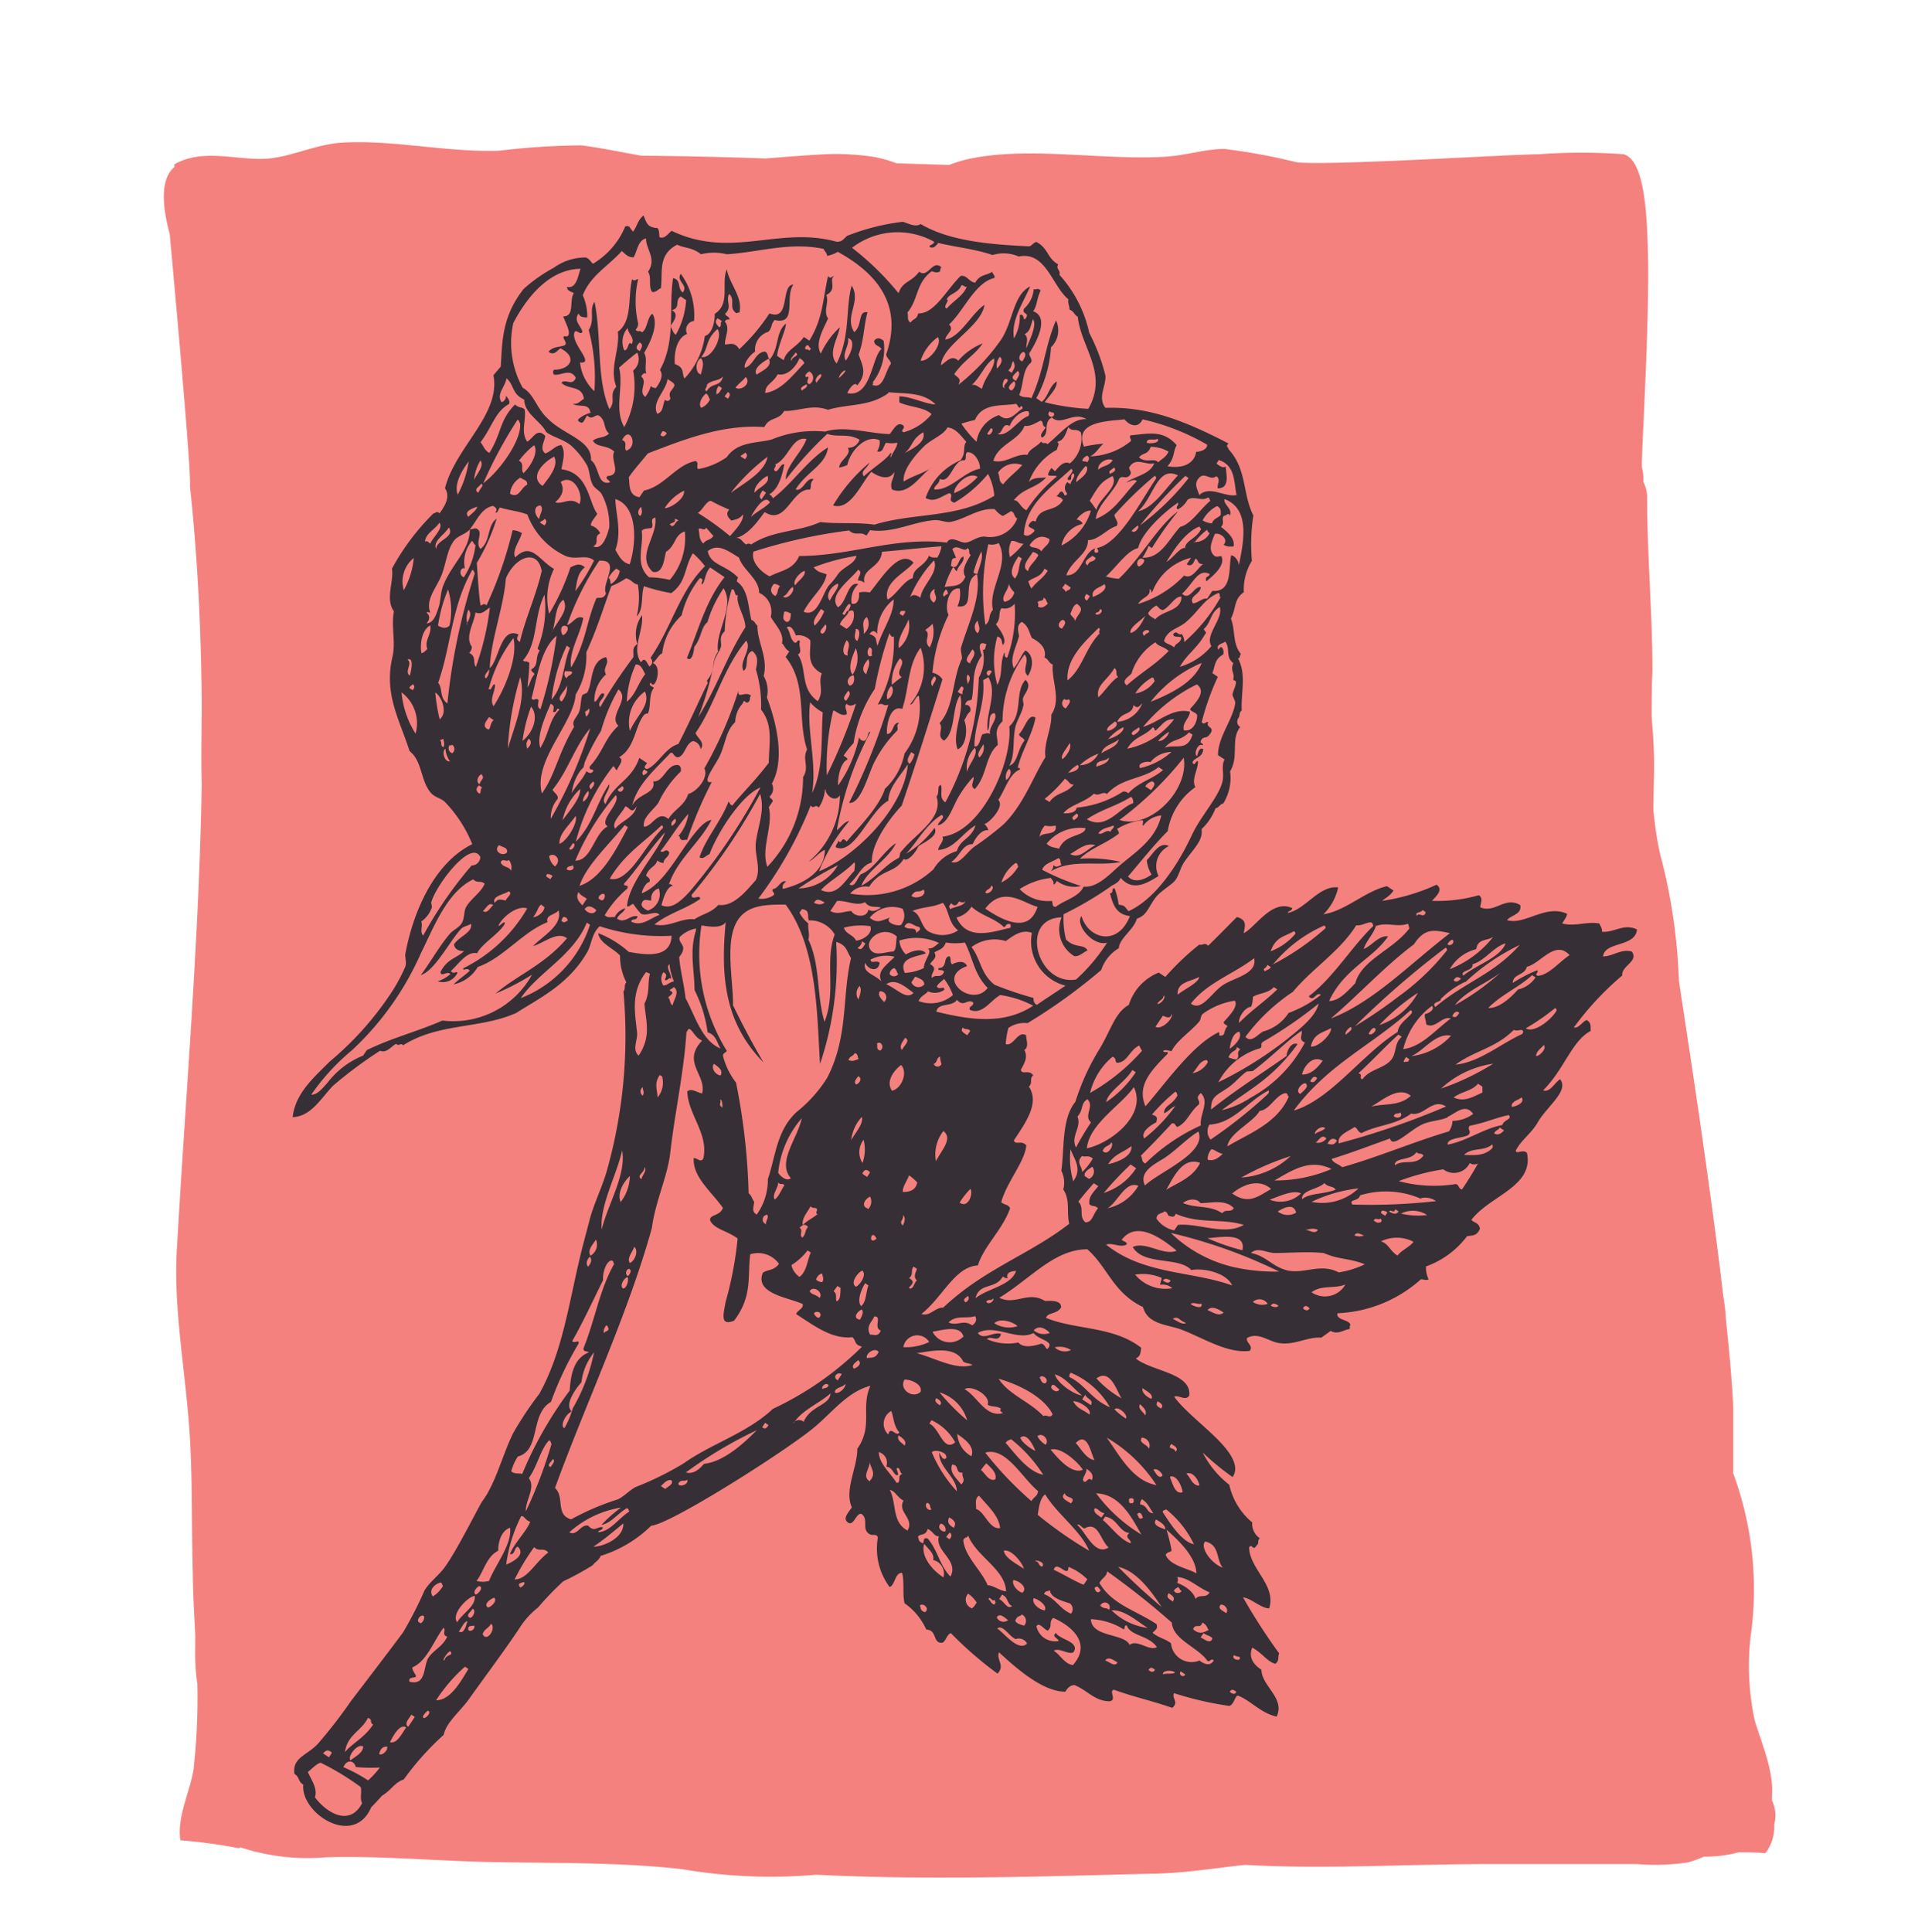 <svg id="Layer_1" data-name="Layer 1" xmlns="http://www.w3.org/2000/svg" viewBox="0 0 118.75 119.59">
  <defs>
    <style>
      .cls-1 {
        fill: #f4817e;
      }

      .cls-1, .cls-2 {
        fill-rule: evenodd;
      }

      .cls-2 {
        fill: #362f36;
      }
    </style>
  </defs>
  <title>figure_nature_2</title>
  <path class="cls-1" d="M109.71,111.46c0-.11,0-.22,0-.32.11-1.52-.64-3.21-1.07-4.64a16.1,16.1,0,0,1-.18-5.75,20.79,20.79,0,0,0-1.15-9.54c0-1.53,0-3,0-4.09-.06-1.41-.22-3.24-.44-5.31a14.09,14.09,0,0,0-.18-1.6c-.71-6.08-1.86-13.74-2.74-19.46a35,35,0,0,0-1.18-7.93,22.24,22.24,0,0,1-.4-2.67c0-1.37.09-2.83,0-4.2,0-.23-.06-.85-.11-1.6,0-.92,0-1.84.05-2.76,0-3.6-.33-7.2-.33-10.81a2,2,0,0,0-.23-.93c0-.27,0-.54-.07-.81s0-.81,0-1.21c.2-4.43.44-9.14.34-12.52-.06-1.95-.19-5.4-1.49-5.76a35.32,35.32,0,0,0-5.27,0c-1.68,0-13.32.74-15,.49a37.73,37.73,0,0,0-4.45-.82c-1.22,0-2.47.43-3.79.49-4.14.2-8.42-.68-12.18.16a9.69,9.69,0,0,0-1.08.34l-3.25-.1a7.5,7.5,0,0,0-1.43-.4,15.78,15.78,0,0,0-2.8-.17c-1.3.06-2.58.17-3.87.27-2.56-.09-5.13-.15-7.69-.17C38.49,9.43,37.28,9.16,36,9a45.15,45.15,0,0,0-5.1.33c-3.23.11-6.59-.69-9.72-.5-1.65.1-3.25.93-4.78,1-1.86.08-3.84-.65-5.6.34a.9.9,0,0,0,0,.17c-.92.76-.73,2.54-.29,4.15.46,5.08,1.34,14.78,1.25,15.6.48,4.44.69,8.89.73,13.34,0,1.7-.05,3.41,0,5.11-.16,9.64-1,19.28-1.54,28.82-.23,3.82.6,7.8.82,11.86.15,2.79.09,5.61.17,8.23,0,1.19.09,2.47.15,3.79,0,.24,0,.47,0,.71a12.72,12.72,0,0,0,.13,2.29,39.72,39.72,0,0,1-.23,5.24c-.17,1.31-1.06,3-.82,4.45a32.16,32.16,0,0,1,3.62.49l.09-.06a13.28,13.28,0,0,0,5.31.62c3.47-.1,7,.24,10.43.3,3.9.07,7.76,0,11.64.44a32.42,32.42,0,0,0,8.27.34c6.82.34,13.73.12,20.54-.06,2,0,4-.33,6-.55,5,.28,10-.05,15.07-.05,3.07,0,6.14,0,9.21,0a14,14,0,0,0,3.14-.1,6.23,6.23,0,0,0,1-.36,7.86,7.86,0,0,0,2.16-.27c.54,0,1.09,0,1.65.06a2.7,2.7,0,0,0,.55-1.79A2.13,2.13,0,0,0,109.71,111.46Z"/>
  <path class="cls-2" d="M85.58,55.77a12.27,12.27,0,0,0,3.36-1c.44.3,0,.69-.28,1a9.36,9.36,0,0,0,2.9-.35c.3.2.09.5.09.75.91.39,1.52-.7,2.47-.14.13.57-.55.61-.82.93,1.1.34,2.38-1,3.72-.39,0,.17-.18.39-.3.6.81.21,1.52-.14,2.3,0,.07.17.19.32.16.51.75.08,1.35-.54,2.17-.14-.09,1.11-2,.73-2.1,1.67.61,0,1.12-.49,1.78-.3.45.61-.67.89-.59,1.48a18.3,18.3,0,0,0-3,3.22c.31.07.52-.37.8-.46.31.18.22.43.25.67-1.18.62-1.63,2.37-2.95,3.68.43.15.7-.46,1.05-.69.57.72-.79,1.66-1.37,2.65-.43.75-1,1.06-1.37,1.76,0,.28.45-.11.69.16.44,2.08-2.31,2.64-3.44,4.14.17.2.46.15.53.55-.2.48-.51.4-.8.46a5.48,5.48,0,0,1-2.54,1.87,1.66,1.66,0,0,0,.16.8c-.14.08-.32,0-.48,0a8.24,8.24,0,0,1-5.16,2.1c-.11.44.75.38.8.73-.09.1,0,.16-.06.25-.39.05-.72.37-1.17.11-.19.16-.38.27-.57.42-.87-.06-1.65.48-2.6.34-.66-.09-1.29-.71-2-.32-.1.3.43.47.16.8-1.36.17-2.8-.76-4.18-1.3-.87-.34-2.13-.31-2.42-1.41-1.87-.9-2.18-2.47-3.45-3.58-2.06,0-3.54,1.85-5.45,3,1,.5,1.77-.45,2.83.2.31,0,1-.08,1,.39-.24.45-.86.3-.93.66,1.83.75,4.17.5,5.89,1.85-.06.25,0,.5-.34.66,1,.8,3.47.9,3.31,2.3-.24.36-.65-.07-.93.07.76,1.06,2.57,2.3,3.36,3.42.36.51.59,1.09.25,1.55a16.86,16.86,0,0,1-1.85-1.52,5.92,5.92,0,0,0,1.65,2,4.2,4.2,0,0,0,1.42,2.33A1.08,1.08,0,0,0,78,95.23c-.19.18,0,.28-.21.46-.22.36-.24-.14-.45.09,0,1.34,1.7,2.35,1.24,3.79-.5,0-1.12-.63-1.62-.68a37,37,0,0,0,2.24,3.47c-.12.22.05.39-.23.64-.48-.1-.84-.69-1.44-1-.22.54,0,1,.57,1.37,0,1,1.49,1.76.94,2.9-1-.22-1.6-1-2.4-1.3-.17,0-.24.56-.53.64a20.71,20.71,0,0,1-3.42-.79c-.17.33.33.53-.11.91-1.32-.46-2.16-.61-3.61-1.12-.35.05.21.64-.27.71-.91,0-1.35-.66-2.17-1-.23,0-.41.13-.57.41-1.39,0-3-1.42-4.11-2.44-.19.47.4.79-.09,1.32a22.82,22.82,0,0,1-2.88-2.5c-.24,0-.35.62-.59.59-.55,0-.26-.79-.94-.82A4,4,0,0,0,56,99.25c-.13-.62,0-1.26-.14-1.87-.45-.06-.44.76-.78.87a4,4,0,0,1-.73-3.06c-.08-.33-.39,0-.66-.34s.06-.8-.34-1.12c-.34-.12-.48.77-.84.53s0-.6.23-.94c-.48-1.09.34-2.44.34-3.63,1-1.44.19-2.53.81-3.9-1.43.37-2.38,1.67-3.51,2.6-1.82,1.5-8.92,6-10.06,6.06a7.7,7.7,0,0,1-3.13,1.87c-.13.31-.33.35-.48.57a16.74,16.74,0,0,1-1.83,1,17.73,17.73,0,0,0-1.57,1.63,4.85,4.85,0,0,0-1.12,1.23c-.88,1.33-2.13,3-3.1,4.36-.58.84-1.45,1.48-1.62,2.29A17.33,17.33,0,0,0,25,110.16c-.59.2-.76.66-1.34,1-.17.19-.52.57-.68.73-1.09,2.52-4.39.35-4.2-1.41-.35-.19-.21-.47-.55-.66-.14-1,.73-1.13,1.42-1.83a30,30,0,0,0,2.07-2.67c.33-.43,2.48-3.24,3.24-4.27a24.12,24.12,0,0,0,1.32-2.58c.3-.52.87-.92,1.25-1.44.79-1.08,2.17-3.89,2.33-4.09.84-1.12,1.27-2.95,1.93-4.25a21.48,21.48,0,0,1,1.6-2.4c1.44-2.58,1.84-5.66,2.55-8.59.08-.36.47-1.81.57-2.2.26-1,.83-2.13,1.09-3.12a30.7,30.7,0,0,0,1-11c.16-.21,0-.35.18-.57a3.5,3.5,0,0,1-.39-1.65c-.44-.48-1.27-.76-1.35-1.39a6.26,6.26,0,0,1,1.89,1.16c.94.16,2.6.47,2.65-1a12,12,0,0,1-4.45-.59c-.49.44-.5,1.12-.76,1.58-1.14,2-2.92,2.84-4.41,3.79-2.24,1-4.78.6-7,2-.18-.19-.25.1-.43-.09-.32.16-.59.6-1,.43a26.44,26.44,0,0,0-2.94,2.19c-.79.87-1.38,1.88-2.47,1.92.17-1.49,1.31-2.45,2.28-3.43a19.69,19.69,0,0,0,3.87-4.34,11.11,11.11,0,0,0,.82-1.53c.09-.25,0-.49,0-.77.47-2.59,1.77-5.66,4.15-6.83a8.18,8.18,0,0,0-1.71-2.63c-.28-.24-.64-.27-.89-.59-.61-.76-.5-1.93-1.28-2.54-.64-2-1.6-3.53-1.06-5.84.21-.91-.09-1.89.09-2.81-.55-.78,0-1.79-.12-2.65a14.55,14.55,0,0,1,2.57-3.42c.13,0,.2-.18.37,0,.45-.59.64-1.12.34-1.55.65-2.57,3.47-4.57,3-7L31,22.7c.11-1.36,0-3,1.41-4.8a9.37,9.37,0,0,1,1.87-1.32,3.37,3.37,0,0,1,2-.64c.25.11.28.26.43.39a4.84,4.84,0,0,0,2-2.31c.31-.09.26.11.49.32.27-.39.28-.7.64-1,.22.5.23.73.87.78.13.17.09.38.12.56.3.14.51-.19.75-.39,3.72,1.77,6.66-.32,10.23.68.35,0,.43-.2.64-.37a13.76,13.76,0,0,1,3.45-.87c.38.12.78.35,1.1.14,1.86,1.1,4.5,1.27,6.69,1.38.18,0,.3-.25.48-.27.75.4.65,1,1.35,1.39-.18.26.18.4.07.64a7.82,7.82,0,0,1,1.85,3.6,11.85,11.85,0,0,1,1,2.64c.05.66-.5,1.34,0,2,2.64-.09,4.9.79,7.63,2.21-.23.16,0,.24,0,.36,1.14,1.24.85,2.76,1.53,4.09a11.71,11.71,0,0,0-.09,2.81,3.35,3.35,0,0,0-.5,1.94c-.64.47-.44.91-.8,1.64.29.71.08,1.53.62,2.19-.13.18,0,.21-.18.27.54,1,.17,2.14.23,3.22-.19.17-.09.3-.2.46s-.13.42.11.57c-.62.76-.06,1.79-.63,2.74a3,3,0,0,1-.43,2c-.17,0-.3.29-.47.28a3.4,3.4,0,0,1-.87,1.3c.12.71-.52,1.23-1.08,2.05-.23.35-.33.84-.55,1.12s-.86.64-1.16,1c-.46.55-.56,1.17-1.21,1.37-.2.71-1.08,1.2-1.12,1.83a2.48,2.48,0,0,0-1.09,1.35,34.77,34.77,0,0,1-4.56,3.29,1.74,1.74,0,0,0-1.19.3,5,5,0,0,0-.16,1c.49.15.74-.86,1.26-.55,0,.3.2.71-.11.91.24.45,0,.82-.22,1.24.11.32.47-.05.77.32-.27.27,0,.45-.27.71.67,1-.17,2.19-.93,3.33.11.32.47-.05.77.31-.08,1-1.24,2.31-1.55,3.52.28.21.4.1.55.37-.48,1.35-1.62,2.33-2,3.54-1.42.07-2.2,2-3.49,3,.51.19.86-.42,1.35-.39,2.53-2.4,5.32-3.26,7.8-5.19-.18-.69.08-1.48-.37-2.12a1.62,1.62,0,0,0-.12-1.16c.2-1.33,0-3.2.87-4.27a14.64,14.64,0,0,1,1.53-3.33c.71-1.2.93-2.19,1.78-2.67a3.18,3.18,0,0,1,1.85-2l.41.27a16.07,16.07,0,0,1,2.1-2c.2.07.33-.17.55.07.6-.58,1.19-1.19,1.78-1.78.7.19.46.63.43,1,.74-.38,1.75-2.13,3-1.55-.07.23-.21.12-.29.3,1.11-.21,1.95-1.73,3.13-1.58a3.34,3.34,0,0,1-.91,1.66c1.38-.21,2.56-1.42,3.93-1.74l.41.27C86,55.53,85.79,55.56,85.58,55.77ZM66.73,19.61c-.24-.13-.21-.32-.51-.44,0-.22-.13-.41-.07-.64-1-.8-1.39-3-3.08-2.65a2.31,2.31,0,0,0-1.62-.09c-1-.36-2.18-.47-3.36-.75-.16.21-.32.38-.55.23.08-.18.23-.07.3-.3a4.63,4.63,0,0,0-5.09.37,17.39,17.39,0,0,1,2.88,2.81c.28-.78.77-.64,1.28-1.33.56.43.8-.77,1.37-.28a.39.39,0,0,0-.07.25c-.15.12-.34.07-.52,0-1,.74-.82,1.75-1.51,2.56.08.21-.06.45.19.62.24-.3.38-.17.48-.57,1,.05,1.76-1.47,2.62-2.31.38-.1.52.37.91.41.29-.53.71-.43,1.05-.68,0,.13.21.24.13.39-1.2.28-1.91,2.07-2.8,2.88.36.35-.2.57-.23.93.92-.14,1.58-1.56,2.42-2.15-.19,1.37-2.6,2.46-2.69,3.74.31-.19.66-.69,1.07-.28a3.86,3.86,0,0,1,1.51-1.07c-.52.76-1.13,1-1.76,1.9.24.26.45.25.26.66A13.07,13.07,0,0,0,62,21c.74-1.15.72-2.73,1.78-3.27-.41,1-1.2,2.07-1,3.22a2.71,2.71,0,0,0,.36-1.44c.31-.16.18.5.39.16s-.3-.2-.12-.57A1.79,1.79,0,0,0,64,17.9c.15.06.26-.11.43.09-.26.53-.2.9-.46,1.28,1,.37.25,1.82-.25,2.61,0,.2.23.34.11.57-.55.43-.44,1.36-.73,2,.28.22.49.08.76.2.79-1.76.83-3.2,1.52-4.82a1.45,1.45,0,0,1-.31,1.67,7.5,7.5,0,0,1-.91,3.15l.34.23c.41-.34.47-1,.93-1.26,0,.45-.39.79-.75,1.28a14.1,14.1,0,0,0,2.7.41C68.64,23.1,66.92,21.51,66.73,19.61Zm-3.29,1.08c.28.24.07.58.11.87.15-.44.68-1.4.41-1.8C63.81,20.07,63.83,20.48,63.45,20.68Zm-3.93-3c-.22.51-.84.5-.89.89.25-.11-.3.45,0,.52.38-.47,1.1-.82,1.26-1.44C59.83,17.91,59.64,17.6,59.51,17.67Zm5.81,11.48c.28-.32.54-.65.92-.48a2,2,0,0,0,.68-1.92c-.29-.29-.47,0-.78-.32-.18.44-.26.81-.7.91.22.11,0,.31,0,.48a3.72,3.72,0,0,0-1.74,2c.31-.33.71-.23,1.07-.28-.63.68-1.41.64-2,1.41.34,0,.37.42.78.62a9.46,9.46,0,0,1,1.89-2.1c-.19-.08-.35,0-.55-.07,0-.13.09-.29.21-.45Zm2.19-.92A4.15,4.15,0,0,0,70,27.32c.09-.14-.13-.22,0-.37,1-.08,2-.39,2.85.61-.24.44-.12.81-.57,1.3.7.14,1.63,0,1.78-.89.24,0,.69-.13.68-.44a14.23,14.23,0,0,0-4-1.57c-.28.6-.82.37-1.12,0-.91.12-3.16.08-2.51,1.69a7.75,7.75,0,0,1,1.21-.18C68,27.73,67.93,28,67.52,28.24Zm7.94.24-.13.21c.21.17.41.29.57.18,0,.38.31,1.37-.5,1.35-.05-.24.22-.56-.09-.75-.36.31-.69-.28-1.05.09s-.12.69,0,1.08c.65-.61,1.57.14,2.31,0C76.39,29.87,76.5,28.81,75.46,28.48ZM71,27.41c.23.08.87,0,.66-.25C71.49,27.31,71,27.06,71,27.41Zm-7.72-5c.12-.22.32-.46.11-.62C63.2,21.77,62.91,22.29,63.31,22.37Zm7.95,5.29c-.18.47-.49.31-.71.62.46.38.93,0,1.19.3.22-.22.46-.28.64-.66A2.25,2.25,0,0,0,71.26,27.66Zm4.57,3.24c0,.35.56.6.32,1,0-.27-.21,0-.36,0-.16.24.09.41-.16.68.46.36.86.74.78,1.21-.2,0-.38.05-.62-.11.34-.36-.26-.78-.55-.66-.19.49-.45,1,0,1.37.15.07.27,0,.41,0,.29.62-.66,1.32-.93,1.56-.13-.36.2-.24.2-.46-.72-.35-1,.58-1.71,1.23.51.46.73-.5,1.17-.41-.08.5-.74.52-.5,1,.32,0,.57-.34.89-.29l.32-.48c1.24.1,1-1.37,1.16-2.2.24,0,.49.39.48.62C77,33.54,77.42,31.52,75.83,30.9Zm-13.37-8,.21.14c.19-.34.25-.39.09-.73C62.6,22.52,62.68,22.67,62.46,22.9Zm8.16,9.58a15.82,15.82,0,0,0,3-2.92l-.2-.14A29.57,29.57,0,0,0,70.62,32.48Zm-8.89-9.67c.13-.13.5-.54.2-.76A.84.84,0,0,0,61.73,22.81Zm8.77,8.8c.93-.19,1.67-1.37,2.46-2.22C71.67,28.81,71.45,30.72,70.51,31.61ZM44.9,19.42c0,.15.33.21.25.37a.21.21,0,0,0-.27.12c.34.4,0,.94,0,1.41.33,0,.61-.17.89.3a11.93,11.93,0,0,0,1.87-2.22c1.32.51.67-1.76,1.48-1.78-.55.75.26,2.53-1.16,2.19-.25.27-.14.47-.39.73a1.16,1.16,0,0,0-.82,1.23c-.26.16-.71.67-.64,1,.57-.15.65-1,1.27-1,.21.14.12.33.28.48.61-.75.33-1.65,1-2.22,0,.4-.46,1.27-.55,2l.41.27c.2-.68.77-.76,1.25-1.44l.34.23c.87-1.42.84-2.66,1.16-4,.16.22.24,0,.37,0-.35.26.23.82-.48,1.17.19.45-.21,1,.11,1.46-.36.77-.81,1.55-.45,2.17A5,5,0,0,1,52,20.26c-.15.76-.76,1.62-.2,2.24.86-1.68.54-3.43.93-4.82.62,1-.48,1.91.16,2.88.53-.43.2-1.33.82-1.23-.24.88-.21,1.7-.55,2.61.18.6.59,1.14-.09,1.92-.15-.29-.52.24-.61.48,1.49.29,1.5-2.22,2.12-2.74-.22-.26-.43-.17-.46-.5.15-.21.36-.2.59,0A3.41,3.41,0,0,1,54,23.71c.05-.07.12,0,0,.11.71.32.79-.83,1.16-1.3,0-.21-.3-.37-.29-.59.86-2.49.08-4.65-3-6.34a2,2,0,0,1-.66.25c0-.16-.16-.28-.21-.43-2.13-.45-4,.21-6,.33a3.35,3.35,0,0,0-1.6,0c-.54-.43-1-.37-1.48-.59-1.2.63-.88,1.67-1,2.69-.18.07-.33.29-.55.23-.25-.38,0-.87-.25-1.25.56-.81-.13-1.36-.12-2.06-.5.11-.54.77-.77,1.17-.34,0-.44-.14-.73-.39-.86.95-1.94,1.52-2.42,2.74a3.2,3.2,0,0,1,.28,1.37c-.17,0-.48,0-.53-.25-.35.46.14.76.23,1.14-.11.24-.35-.15-.48,0-.31.69,1.31,2,.33,1.9a2.87,2.87,0,0,0,.89,1.78,11.42,11.42,0,0,0-.35-3.79c.41-.66,0-1.27.36-1.74.45,2.18.1,4.73.92,6.64.44-.52-.06-.86.43-1.39-.46-1.14.24-2.3.09-3.4.93-.66.61-2.19.89-3.26.16.17.23,0,.37,0a6.06,6.06,0,0,0,0,2.74.5.5,0,0,1-.16.39c.15.19.24,0,.39.16.34-.15.34-1,.66-1.14.4.67-.15,1.78-.52,2.42.23.39,0,.87.14,1.28-.13-.06-.23,0-.32.18.43.35-.22.91.25,1.26a1.79,1.79,0,0,0,.34-.67.45.45,0,0,0,.32.12c.31-.42.47-.81.25-1.12,1-1.8.53-3.82.81-5.68.54.11.23.59.6.89.38-.47-.44-.7-.12-1.16a4.35,4.35,0,0,1,.82,2.92.55.55,0,0,0-.43.8c-.7.3-.8,1.24-.76,1.87.64.21.41.59.6.89a4.77,4.77,0,0,0,1.26-2.63c.49-.13.63-1,.61-1.37,1-.63.38-1.88.75-2.76.16.92,1,1.7.78,2.69-.09-.06-.14.08-.23,0-.44-.33,0-.82-.41-1.16C44.92,18.67,45.35,19,44.9,19.42Zm18,4.16c.12-.22.32-.46.11-.62C62.83,23.18,62.47,23.37,62.9,23.58Zm10.62,7.36a1.36,1.36,0,0,1-.59.59c-.21-.09.1-.3,0-.41-.85.57-2.26,1.87-2.46,2.81-.68.16-1.25,1.06-2,1.76a4.07,4.07,0,0,0,.8.14c1.43-1.36,2.38-3.23,3.67-4.18a20.73,20.73,0,0,0-1.62,2.28l-.21-.14a2.94,2.94,0,0,1-.38.73c1.13.09,1.66-1.19,2.34-1.9.69-.18,1.24-1.11,1.87-1.62-.08-.06,0-.15-.16-.2C74.42,31.07,73.9,30.65,73.52,30.95Zm-2.06-2.26c-.5.15-1.15-.43-1.55.26,0,.18.23.31,0,.52s-.44-.06-.62.18c-.32.84-1.35,1.61-1.45,2.49,1.17-.47,1.58-1.34,2.55-2.35-.25-.17-.42.06-.64.07C70.32,29.46,71.19,29.37,71.46,28.69Zm-11.3-4.85c.28-.06.45.18.64.23.19-.77.83-1.27.75-1.87C61,22.49,60.77,23.27,60.16,23.84Zm5,2c-.62.27-.13,1-.64,1.26-.2-.16.11-.42.23-.64-.3-.1-.08-.3-.32-.41-.32.14-.63.38-1,.32-.34.92-1.62,1.12-1.93,2.17.77.2,1.37-.47,2.12-.37.09-.35.57-.5.84-.82.16.19.25,0,.39.16.78-.62,1.5-1.61,2.42-1.55C66.45,25.45,65.73,26.38,65.14,25.86Zm9.3,6.39a1.34,1.34,0,0,0,.57.18c.15-.35.37-.31.55-.52,0-.19.05-.41-.23-.55A2.1,2.1,0,0,0,74.44,32.25ZM62.6,24.17c.14,0,.38-.42.18-.57C62.63,23.73,62.27,24,62.6,24.17ZM69,31.87c0,.24.29.42.14.69-.61.18-1.13.88-1.78.88,0,.91-1,1.21-1.34,2.17.95.06,1-1.39,1.8-1.67-.13.18-.05.31.11.27s0-.2,0-.29c1.36-.25,2.73-2.95,3.65-4.3,0-.06,0-.12-.09-.16A22.57,22.57,0,0,0,69,31.87ZM62.21,24c-.21-.14.43-.45.07-.55C62.07,23.47,62,24.12,62.21,24ZM65,25.47a.18.18,0,1,0,.27.18C65.21,25.45,65.18,25.61,65,25.47Zm-8-3.14c.5.07,1.37-1,1.07-1.46A2.89,2.89,0,0,0,57,22.33Zm11,6.75c.28-.28.64-.19.89-.59C68.57,28.3,67.92,28.67,68,29.08Zm-4.87-3.83c-.14-.07-.1-.18-.23-.25-.85.16-2.06-.09-2.54,1a8.31,8.31,0,0,0-.84.23,6.89,6.89,0,0,0,.94,1.12,2.05,2.05,0,0,1,1.39-1.65c.62.52,1-.12,1.46-.41,0-.06,0-.12-.09-.16Zm5.57,4.1c.15-.09.49-.19.27-.41C68.88,29.06,68.54,29.16,68.75,29.35Zm-6.23-3c-.44-.19-.37.51-.73.51.67.23,1.29-.9,1.92-1.1a.23.23,0,0,0,0-.3C63.23,25.39,62.67,25.9,62.51,26.39Zm11.42,7.2a1,1,0,0,0,1-.54.42.42,0,0,1-.16-.21A4.42,4.42,0,0,0,73.94,33.59Zm-.52.34c.07-.45.72-.55,1-1.15,0,0-.13-.09-.09-.15-.95.35-1.69,1.6-2.06,2.19C72.61,34.58,73.12,33.79,73.41,33.94ZM67,28.51c.12.11.2,0,.31.11.14-.17.17-.31,0-.41A.54.54,0,0,0,67,28.51ZM67.47,31a6.92,6.92,0,0,1,.41.57c.15-.71,1.42-1.43,1-2.1C68.2,29.82,68.06,30,67.47,31Zm-.82-1.14c.06-.14.67-.43.66-.85,0-.06,0-.12-.09-.16C67,29.07,66.55,29.63,66.65,29.84ZM63.39,33.1c.25.15.43,0,.62-.18s-.4-.24-.32-.41.25-.35.43-.21c.25-1,1.21-.53,1.69-1.34-.16-.22-.15-.11-.41-.27.15,0,.21-.33.36-.25s.12.4.32.12a.5.5,0,0,1,0-.71l.2.13c0-.22.39-.51.16-.68-.23.13,0,.47-.28.41s.48-.54.16-.68C65,30.25,63.49,31.23,63.39,33.1ZM74,34.6c-.12.27-.2.5-.53.34l.27-.41a3.44,3.44,0,0,0-2.41,2.15c-.09-.06,0-.15-.16-.21.1.47-.45.48-.71.92a6.48,6.48,0,0,0,2.85-1.76c.49.25.79-.4,1.17-.71C74.07,34.93,74.22,34.58,74,34.6ZM61.12,26.85c.15.24.51-.31.23-.34Zm8.93,6c.17.24.52-.16.41-.32A1.68,1.68,0,0,0,70.05,32.89ZM52.37,22.32c.36-.49.61-1.27.13-1.39C52.62,21.36,52.09,21.92,52.37,22.32Zm2.65,2c-1.15.87-2.52.67-3.76,1.05-1-.37-1.8.1-2.71.07-.35.62-.89.33-1.23,1-2.55-.18-4.88.73-7.21,1.63-.45.56-.86,1-1.18,1.48.07.43-.05,1.12.66,1.23l.28-.41c1.25-.25,2-1.61,3.2-1.83.24.13,0,.36.16.5A4.47,4.47,0,0,0,45,28.3c.68-1,1.94-.85,2.8-1.1a6.9,6.9,0,0,1,3.29-.48c1.19-.4,2.88.15,4,.15.24-.3.45-.74.77-.57s-.2.36.09.46a3.43,3.43,0,0,0,1.73-1.12c-.47-.45-1.34-.42-2-.73,0-.12,0-.24,0-.37.71,0,1.52.45,2.24.5C57.16,24.25,56,24.39,55,24.28ZM73.44,38.5c-.51.44-1.15.47-1.37,1.17.14.23.33.16.62.41.12-.29.31-.22.43-.51s-.49,0-.48-.32c.25-.27.26.11.52,0a.76.76,0,0,1,.16.5,10.41,10.41,0,0,0,2.28-2.83c-.17.17,0-.18-.16-.21C74.56,37.07,74.21,37.84,73.44,38.5ZM61.79,29.27c.14.23,0,.52.32.71.38-.48.8-.75,1.18-1.19A1.25,1.25,0,0,0,61.79,29.27Zm4.87,2.94c0-.13.44.14.34.23a1.71,1.71,0,0,0-1.28,1.33,3.54,3.54,0,0,0,1.82-2.15C67.23,31.55,66.71,32,66.65,32.21Zm-8-5.74c-.3.51-1,.71-1.48,1.19s-1.32,1.43-1.23,2.15c.58-.36,1.21-.5,1.79-.89-.73.38-1.41,1.8-2.51,1.39-.17-.45.12-.62.14-1.1-.24.48-.83.42-1.42,0-.6.64-1.28,2.42-2.37,2.08a10.23,10.23,0,0,1,2.26-2.65c-.21.42-.58.51-.36.85.71-.64,1.36-1,1.67-1.46.11.07-.09.21,0,.29.11-.3.4-.63.41-.91a2.1,2.1,0,0,1-.71,0c-.19.3-.19.64-.55.53a1,1,0,0,0,.16-.68c-.82-.4-1.82.63-2,1.53a3.17,3.17,0,0,1-.5.16c0-.46.8-.78.53-1.23a.73.73,0,0,0,.73-.5c-.74-.42-1.33-.12-2-.36a23.31,23.31,0,0,0-2.57,2.83c0-.87,1-1.68,1.28-2.51-.89-.2-1.12,1.25-1.94,1.57.13.11-.19.31,0,.41s.34-.49.57-.41c-.14.68-.35,1.54-.94,1.85a.44.44,0,0,1,.23.25C49,30,50,28.47,51.26,27.7c-.11,1.08-1.34,1.51-2,2.6.45.18.67-.81,1.12-.63-.28.25-.11.42-.23.64-1.14-.09-1.47,2.26-2.81,1.39-.46.63-1.05,1.43-1.76,1.6.32,0,.33.22.62.41a.23.23,0,0,1,.3,0c1.34-.89,2.89-.76,4.29-1.39,1.14.13,2.22,0,3.35.16,2.45-.76,5.12-.37,7.42-1.79a3.46,3.46,0,0,0-.39-1.35,7.82,7.82,0,0,1-2.08,1.78c-.48-.12,0-.44-.3-.59-.48.16-.9.62-1.48.3a3.88,3.88,0,0,1,2.15-2.33c.38-.47.12-.88.37-1.14C59.51,27,59.16,26.47,58.61,26.46ZM74.53,38.94c0,.11.24.19.07.34-.51.89-1.11,1.21-1.55,2A4,4,0,0,0,75,40c-.43-.69.76-1.7.52-2.42C74.91,37.95,75,38.53,74.53,38.94Zm-4-3.88c.09,0,.5-.36.21-.46S70.3,34.93,70.49,35.06ZM51.94,23.41c.87-.79.05-.46,0,0ZM59.87,28c-.15.19,0,.32-.14.5-.72-.11-.87,1.51-1.55,1.14,0,.33-.36.42-.34.66,1,.08,1.83-1.1,2.83-1.28C60.71,28.61,60.32,27.94,59.87,28Zm-9.94-6.61-.09.14c.06.21.09,0,.28.18l.09-.14C50,21.44,50.15,21.36,49.93,21.38ZM72,37.77c-.27-.07-.16-.1-.41-.28a1.32,1.32,0,0,0-.5.46c0,.15.25.27.44.39.46-.56,1.62-.5,1.62-1.4C72.74,36.89,72.44,37.57,72,37.77ZM56,28.06c.37-.23,1.37-.64,1.16-1.3C56.41,27.21,56.55,27.6,56,28.06Zm-7-5.72c0-.27.57-.3.25-.52C49.19,22,48.86,22.21,49,22.34Zm-.85.83c-.3.57-.78.61-.77,1.16,1-.15,1.7-1.1,2.42-1.85a.56.56,0,0,0-.3-.3C49.29,22.68,48.78,23.3,48.15,23.17Zm10.92,7.36a4.1,4.1,0,0,0,1.46-1C60,29.16,59.07,30,59.07,30.53Zm9.7,24.35a22,22,0,0,1-2.92,1.72A5.25,5.25,0,0,0,66,58.16c.56.57,1.12.26,1.33.68-.27.12-.52.4-.82.35a1.93,1.93,0,0,1-.78-2.4c-2.64.06-1.54,4.25.89,3.85a11,11,0,0,0,1.92-2.28c-.87.24-2-1.12-1.58-1.65.41,1.42,2.24,1.92,3,0-.88-.1-1.06-.75-1.24-1.41.26,0,.07-.36.29-.3a4.16,4.16,0,0,1,.25,1c.41.08.33.08.61.41,1.61-.73,3-2.73,3.92-4.71.55-1.18,1.65-2.34,1.89-3.29.13-.49-.09-1,.14-1.39l-.41-.27c0-1.15.93-2.19,1.07-3.24,0-.14-.16-.37-.17-.5s.21-.54.21-.75-.18-.08-.16-.21c.09-.44-.21-.52,0-1-.51-.37-.17-.91-.5-1.33-.2.15-.59.16-.43.51.06-.08.12-.21.2-.16s.18.28.09.46c-.55.27-.5.8-.66,1.14l.34.23a16,16,0,0,0-1,2.81c.18.21.26-.08.41,0-.19.34.4.27.14.68s-.4.15-.57.41.2.2.07.34c-.28-.17-.57.55-.34.67.06-.18.13-.56.38-.44,0,.56-.63.54-.66.85.17.27.2-.21.34-.07,0,.52-.42,1.11-.16,1.58a4.14,4.14,0,0,0-1.71,2.72c-.82.82-1.54,1.73-2.46,2.81.38.43,1,.21,1.46-.12a2.07,2.07,0,0,1-.3-.89c.31-.26.76-1.2,1.37-.87a1.37,1.37,0,0,0-.64,1.85c-.69.43-1.59,1-2.35.11C69.3,54.62,69,54.73,68.77,54.87ZM50.57,23.69c.05-.17.39-.39.25-.53C50.66,23.19,50.37,23.55,50.57,23.69ZM67.34,35c.13-.36.37-.14.5-.46l-.2-.13C67.44,34.56,67,34.79,67.34,35ZM49.91,23.35c.36-.15-.14.38.21.43a.45.45,0,0,0,0-.78C50.07,23,49.75,23.22,49.91,23.35Zm12.18,8.6a1.54,1.54,0,0,1-.5-.43c-1-.09-1.86.65-2.8.8-.31,0-.62-.14-.92-.12-1.32.09-2.61.84-4,.62l-.23.34c-.39-.3-.66.06-1.07-.32a32.6,32.6,0,0,0-5.92,1.31c-.18.61.44,1.25,1,1.53.73-.38,1.46-.4,1.83-1.26,3.2,0,5.84-1.2,9.15-.83.23-.46.76,0,1.12,0s.74-.4,1.23-.37a1.8,1.8,0,0,0,2-1.12c-.23-.13-.11-.34-.39-.46A4.85,4.85,0,0,1,62.09,31.94ZM44.54,20.27c.19-.16,0-.24.16-.39l-.27-.18C44.2,19.94,44.38,20.1,44.54,20.27ZM63.75,33.74c.08.24.45.06.73.39.2-.34.48-.39.5-.75C64.49,33.08,64.09,33.25,63.75,33.74ZM41.59,19.2c.46.24.16.64-.09,1,.13.17.14.37.34.53a5,5,0,0,0,.64-2.15l-.34-.23C41.75,18.63,42.16,19.07,41.59,19.2Zm5.26,4c.32-.26,1-.47.75-1C47.31,22.35,46.57,22.82,46.85,23.19Zm2.8,1c.06-.13.42-.21.28-.41C49.8,23.88,49.45,24,49.66,24.17Zm18,12.76c.22-.08,1-.42.73-.8C68.18,36.35,67.54,36.45,67.66,36.93ZM43.42,22.1c.63.16,1.37-1.28,1-1.73C43.65,21.06,43.9,21.5,43.42,22.1ZM70,39.19c.44-.12.73-.67.91-1.08C70.66,38.43,69.89,38.83,70,39.19Zm-7.38-5.7a1.35,1.35,0,0,0-.09,1,5.13,5.13,0,0,0,.84-.83C63,33.65,62.93,33.46,62.63,33.49Zm1.32.69c-.26.43-.75.9-.29,1.18.1-.42.4-.52.64-1C64.12,34.21,64.2,34.27,64,34.18Zm7.27,9.28c1.06-.43,2.7-1.14,3.19-2.42A7.89,7.89,0,0,0,71.23,43.46Zm-.35-4.08c.07-.23.22-.11.3-.3C71,38.87,70.53,39.17,70.88,39.37ZM67.3,37.18l.18-.27-.21-.14C67.13,36.94,67.1,37.08,67.3,37.18ZM63.66,36c.08.14.09.3.21.43.32-.45.71-.61,1-1.1l-.2-.13C64.42,35.76,64,35.71,63.66,36Zm6.42,5.65c-.11.22-.72.45-.32.78,1-.88,1.68-1.2,2.6-2.13-.33-.3-.66-.27-.82-.54A3.54,3.54,0,0,0,70.08,41.61Zm-4.32-5.24a.45.45,0,0,1,.23.25c.08-.18.23-.06.3-.29l-.34-.23ZM67.82,38c.13.18.59-.16.3-.3C68,38,67.9,37.84,67.82,38Zm-6.35-.27c-.29-1.38,1.09-2.78.36-4.11a.92.92,0,0,1-.64.07,13.88,13.88,0,0,0-.18,5C61.38,38.37,61.15,38.12,61.47,37.76Zm1.39-1.94c.31-.44.16-.78.41-1.21l-.21-.14C62.86,34.75,62.36,35.49,62.86,35.82ZM45.53,24c.39.23,1-.29.64-.66C45.92,23.64,45.84,23.64,45.53,24ZM31.78,20a5.71,5.71,0,0,0,.58,4c.73.42.83,1.26,1.58,1.94,1,1,2.73,1.32,2.65,2.55.54.39.37,1.59,1.17,1.37,0-.15-.35-.21-.14-.39.93-.07.14-1,.41-1.51-.44-.44-1.07-.23-1.32-.68.31-.25.69-.14,1-.44-.39-.34-.16-.8-.64-1.12-.25-.07-.41.32-.71,0-.13.12-.21.51-.39.44s-.2-.12-.16-.21a1.78,1.78,0,0,1,.75-.39c-.1-.64-.63-.32-1.11-.55.38,0,.39-.12.7-.32-.1-.85-1-.55-1.39-1,.26-.26.68.24.89-.3-.34-.63-.92-.11-1.35-.2a.23.23,0,0,1,0-.3c1,0,1.5-.77.39-1.33-.22.19-.42.47-.73.21.27-.31.62-.27.93-.37s0-.35,0-.52.25.08.32-.18-.21-.75-.34-1.11c.74,0,.35-1,.66-1.44-.25-.14-.39-.12-.43-.39.59.14.69-.69.84-1.12C34.19,16.66,32.77,18.11,31.78,20ZM66.27,38c.06.17.32.29.27.48.16-.48.7-.72.13-1.1C66.42,37.52,66.4,37.71,66.27,38ZM70.77,45c1-.3,1.82-1.2,2.9-.94,0,.4-.51.69-.37,1.15.51.11.83-.46.82-.94-.07-.18-.46-.23-.43-.39.42-.46,1-1.09.41-1.51A10,10,0,0,0,70.77,45ZM43.4,23.17c.06-.33.24-.68,0-1C43,22.38,43.07,23.16,43.4,23.17Zm.36.64c.08.12-.24.33,0,.41.31-.57.85-.23,1-.91C44.48,23.61,44.08,23.5,43.77,23.81ZM66.09,42.12c.93-.72,1.1-2,2-2.91-.12-.09.1-.25-.07-.34C67.21,39.68,66,40.75,66.09,42.12Zm-5.3-1.55c-.69,1-.43,1.83-.63,2.74-.14.08-.31,0-.41.32.27,0,.38.17.32.41-.24.24-.17.23-.37.55.21.47.16,1.57-.41,1.8-.38-1,.44-2.3.16-3.35-.53.72-.26,2.25-1,2.81-.5-.28,0-.75-.28-1.08.92-1,.77-2.71,1.39-4,0-.21-.08-.42-.07-.64.43-1.48,1.27-3.11,1-4.59-1,.48,0,2.16-1.21,2a1.93,1.93,0,0,0,.14-1.1c-.72-.13-.95,1.21-.69,1.62a10.15,10.15,0,0,0-1,3.59.92.92,0,0,1,.62.41c-.79,2.51-1.65,5.26-2.52,7.81-.94,1-1.9,2.47-1.85,3.52-.64.19-.77.75-1.39,1.35.33.26.48-.38.71-.62.79-.27,1.41-1.44,2.17-1.92-.47,1-1.8,1.7-2.14,2.63.81-.4,1.51-1.33,2.32-1.72.11-.16,0-.28.21-.46.79-1,2.59-2,2.12-3.34.22-.23,0-.66.27-.71.14.34-.15.78.28,1.07a17.21,17.21,0,0,0,2.07-7.72,2.4,2.4,0,0,0,.25-1.72c.21,0,.12-.16.23-.34C60.46,39.6,60.68,40.3,60.79,40.57Zm-1-4.84c-.29-.38,0-.87.31-1.37-.18-.12,0-.31-.2-.43-.19.33-.62-.29-.94.07a5.34,5.34,0,0,1,.23.54c-.33,0-.24.21-.32.48.49.34.44-.49.78-.57.06.39-.3.5-.41.91-.14-.07-.1-.18-.23-.25a5.47,5.47,0,0,0-.52,1.23C59,36.24,59.47,36.37,59.76,35.73Zm1.43,15.68c-.42-.11-.81.43-1,.85-.64,0-.76.72-1.32,1.1.52.2.92-.57,1.42-.94A18.58,18.58,0,0,0,62.17,51c1.25-1.27,1.79-2.92,2.56-4.13-.13-.83.4-1.78.36-2.63.64-.93,0-2.08.09-3.1-.29-.12-.22-.31-.51-.43q.18-.72-.78-1.21c-.18-.34-.18-.71-.62-1-.36.2-.22.58-.18.87-.16.67-.6,1.39-.32,2,.32-.36.51-.95.73-1.1.61.37.39,1.22.14,1.57-.43-.37.17-.94-.21-1.32a7,7,0,0,0-1.36,4.13c-.6.59-.27,1-.3,1.48-.77.63-.65,1.9-1.42,2.72-.34-.19,0-.52-.09-.75a6.91,6.91,0,0,0-.89,1.19c-.39.64-.66,1.69-1.3,1.8,0-.21.52-.5.23-.64-.94.55-1.54,1.71-2.2,2.4a5.74,5.74,0,0,0,1.76-1.6c.28.5-.64.89-1,1.14-.15.37-.68,1-.91.78-.54.91-1.45.63-2.14,1.73a1.22,1.22,0,0,0-1.17.42,6.05,6.05,0,0,0,5.16-1.51,2.47,2.47,0,0,1,1.44-1.12c.23-.76.9-.75,1.16-1.6-.89.55-1.33,1.47-2.31,1.53,0-.26.42-.6.25-.82,2.46-.28,4.36-4.67,4.15-6.83.87-.79.31-2.12,1-2.88.44.37-.07.86-.14,1.1s.08.36,0,.53c-.08.44-.41.9-.5,1.35-.16.84,0,1.67-.36,2.33.53-.16.49-1,.94-1.55,0-.17-.39-.24-.32-.42.34-.34.57-1.31,1-1-.17,1-.92,2.21-1.1,3.12a.09.09,0,0,1,.14.09c-.65.24-.89,1.19-1.34,1.88.45.45-.75,1.6-.89,1.48A.72.72,0,0,1,61.19,51.41Zm-.45-17.3a7.18,7.18,0,0,0-.5,1.34.36.36,0,0,0,.25.07C60.65,35,60.91,34.53,60.74,34.11Zm3.49,3.21a.23.23,0,0,1,0,.23c.25.14.44,0,.62-.19-.11-.12-.08-.26-.25-.36C64.55,37.31,64.35,37.09,64.23,37.32ZM44.36,24.4c.13,0,.24-.19.34-.37l-.2-.14A.66.66,0,0,0,44.36,24.4Zm.5.14.21.14c.13-.17.17-.31,0-.41ZM94.53,59.85c-.12.54-.87.44-.87,1a9,9,0,0,1,1.5-.78c.18.08-.24.29.08.34.71-.09,1.29-.86,1.94-1.28C96.28,58.15,95.38,59.66,94.53,59.85ZM38.65,21.69c.29,0,.22-.64.46-.39.22-.38-.23-.63-.25-1A1.32,1.32,0,0,0,38.65,21.69ZM70.29,42.93a1.78,1.78,0,0,0,1.21-.78c-.09-.06,0-.16-.16-.21A2.86,2.86,0,0,0,70.29,42.93ZM62.2,37.26a.77.77,0,0,0,.6-.59,1.21,1.21,0,0,1-.34-.53C62.46,36.5,61.91,37,62.2,37.26Zm3.55,1.66c.14-.2.33-.43.06-.55C65.6,38.42,65.38,38.81,65.75,38.92ZM39.61,21.73c.13-.2.23-.4,0-.53C39.38,21.42,39.32,21.61,39.61,21.73Zm15,12.42c-.1,1.06-1.28,1-1.09,1.94a.53.53,0,0,0-.39-.15c-.05-.21.33-.5,0-.67-.48.63-1.89,1.56-1.25,2.33.56-.32.6-1.63,1.26-1.44a1.35,1.35,0,0,0-.41,1.21c.43.1.48-.4.46-.69a1.53,1.53,0,0,1,.66,0c.67-.79,1.84-2.76,2.71-1.85-.42.59-1.91,1.19-1.61,2.29.55-.29,1-1.18,1.57-1.33,0-.67.69-.67,1-1.39.2.18.33.08.5.13a1.73,1.73,0,0,0,.27-.71C57.06,33.91,55.82,34.06,54.58,34.16ZM43.41,25.25a1,1,0,0,0,.55-.53c-.11-.11-.07-.26-.25-.36C43.44,24.59,43.22,25,43.41,25.25ZM68,43.17c.42-.37.78-1,1.23-1.26-.21-.16,0-.39-.23-.55C68.51,42.18,67.85,42.4,68,43.17ZM38.33,22.76c.3,1.19-.33,2.56.32,3.68a5.33,5.33,0,0,0,.55-3.5.9.9,0,0,0,.25-1.11C39.07,22.11,38.7,22.44,38.33,22.76ZM62,37.65c-.22.34,0,.6-.34,1,.28.36.73,1,.43,1.28-.09-.18,0-.4-.34-.53a5.5,5.5,0,0,0,0,3c.36-.71.14-1.3.43-2,.09.1-.08.25.18.32a8.19,8.19,0,0,0,.46-3.35A.78.78,0,0,1,62,37.65Zm28.7,23.14a5.26,5.26,0,0,0-1.51,1.07c.12.16-.63.16-.32.48,1.8-1.53,3.59-2,5.22-3.84A13.18,13.18,0,0,0,90.74,60.79ZM40.69,25.62c.39-.13.31-.48.48-.87.14.11.25.09.34-.07-.15-.47.08-.42.25-.82,0-.15-.25-.27-.43-.39C41.21,24.26,40.33,24.87,40.69,25.62ZM71.53,45.24c-.09-.06,0-.15-.16-.21-.5.57-1.12.54-1.58,1.32a4.84,4.84,0,0,0,2.9-1.82C72.12,44.5,72,44.85,71.53,45.24ZM56.33,37c.17-.25.4-.17.66,0,.08-.76,1.15-1.53.84-2.31A7.71,7.71,0,0,0,56.33,37Zm15.76,9.3c.64-.27,1.41.27,1.74-.82l-.21-.14C73,45.94,72.63,45.67,72.1,46.31ZM91.17,59.69c.08.43-.83.38-.57.71.8-.67,2.27-1.1,2.62-2C92.5,58.59,91.91,59.5,91.17,59.69Zm-21-16c-.09.59-.73.36-1,1a1.83,1.83,0,0,0,1.55-1.14C70.59,43.62,70.46,43.95,70.2,43.66ZM91.4,58.76A2.6,2.6,0,0,0,89.76,60a6.42,6.42,0,0,0,2.69-2C92.09,58.25,91.48,58.1,91.4,58.76ZM45.24,30.52c.86-.64,2.12-1.29,2.28-2.24A11.92,11.92,0,0,0,45.24,30.52ZM71.71,45.86c.24.1.68-.35.66-.55A2.72,2.72,0,0,0,71.71,45.86ZM92.14,62.4c.67.05,1.46-.7,1.84-1.14a1.78,1.78,0,0,0,1.09-.75l-.21-.14C94,61.15,93,61.54,92.14,62.4ZM45.85,28.25l.28.18c.14-.17.17-.31,0-.41C46,28.17,45.92,28.13,45.85,28.25Zm12.61,8.69c.07-.14.18-.1.25-.23-.09-.06,0-.15-.16-.21C58.43,36.67,58.32,36.83,58.46,36.94ZM87.72,56.7c.15-.26.44.2.55-.23l-.2-.14C88,56.54,87.58,56.42,87.72,56.7Zm-41-26.19c.2-.32,1-.57.8-1.05C47.13,29.64,46.64,30.17,46.72,30.51Zm11.1,6.79c.33-.34-.08-.54.07-.84A.47.47,0,0,0,57.82,37.31ZM87.54,58.46c-1.81,1.36-3.29,3-5.14,4.59,2.62-1,4.94-3.42,7.37-5.28C88.81,57.57,88.22,57.42,87.54,58.46Zm-27-19.27c.22-.3,0-.51,0-.77A.51.51,0,0,0,60.52,39.2Zm9.64,6.32c.15-.07.52-.34.32-.48C70.39,45.15,69.86,45.35,70.16,45.51Zm-4.72,9c-.08.09-.14.27-.25.23.08-.16-.09-.26-.14-.39a4.46,4.46,0,0,0-1.94.69,2.4,2.4,0,0,0,2,.73c.06.15,0,.41.25.36.54-.42,1.4-.58,1.71-1.24.86.08,1.62-.78,2.28-1.35,1-.84,2.2-1.6,2.53-3.06a1.57,1.57,0,0,0-1.12.64c-.12-.09.1-.26-.07-.34a3.83,3.83,0,0,0-1.55.54.62.62,0,0,1,.12.28c-.85.66-1.75.9-2.42,1.56a8.49,8.49,0,0,1,2.53.2c-1.42.29-3-.21-4.33.58a.55.55,0,0,0,.16-.39c.22.23.36,0,.52,0-.15-.13,0-.32-.21-.43-.29.21-.92.34-1,.73a14.52,14.52,0,0,0,2.4,1A1.8,1.8,0,0,1,65.44,54.54Zm2.35-2.19c-.58-.17-1.05.27-1.55.55C66.85,53.2,67.28,52.58,67.79,52.34Zm5.5-5.44a21.22,21.22,0,0,1-4,3.88C71.18,51.39,73.62,48.94,73.29,46.91Zm-2.08.3c-.23-.08-.85.06-.64.37a4.35,4.35,0,0,0,1.94-1A1.73,1.73,0,0,0,71.21,47.2ZM89.62,58.46c.2.17.5-.14.3-.29A.53.53,0,0,0,89.62,58.46Zm4.84,5.2c.52.32,1.58-.52,1.91-1.09,0-.07,0-.12-.09-.16A14,14,0,0,1,94.47,63.66Zm-4.39-1.43a14.86,14.86,0,0,0,2.81-2C92,60.89,90.74,61.36,90.08,62.22Zm-21.52-17c.22.06.86-.37.48-.57C68.9,44.8,68.49,45,68.55,45.24Zm0,.52c.33,0,1.1-.43,1-.73A2.85,2.85,0,0,0,68.6,45.77ZM47.15,30.91l.28-.41-.21-.14C47.08,30.56,46.94,30.77,47.15,30.91Zm3.23,4.22c.31.34.42.27.8.43-.14.81-.92,1.34-1.43,2.31.87.38,1.15-1.08,1.57-1.63a4.52,4.52,0,0,0,.48-.57c.35-.6,1.09-.69,1.23-1.26A12.76,12.76,0,0,0,50.38,35.12Zm33.5,28.41a29.22,29.22,0,0,0,2.71-1.85,14.88,14.88,0,0,0,3-2.86c0-.06,0-.12-.09-.16A55.28,55.28,0,0,0,83.88,63.54Zm-18-20.25a.33.33,0,0,0,.11.57c.12-.2.37-.43.18-.57A.22.22,0,0,1,65.91,43.28Zm19.32,14c-.19.6-.6.92-.77,1.46.51-.2.94-.86,1.51-.78-.92,1.37-2.73,2-3.65,4,.61,0,1.11-.58,1.62-1.1.4-1.47,2.35-2.06,3.36-3.41-.09-.08,0-.19-.12-.27C86.56,57.42,85.84,57.08,85.23,57.32ZM40.89,26.94c.17.14.29.06.39-.13C41,26.6,41,26.7,40.89,26.94ZM46.49,32c.38-.34.81-.52,1.18-.89C47.36,30.49,46.62,31.73,46.49,32Zm21.7,14.64c.33-.26,1-.38,1.07-.87C68.94,46.08,68.26,46.13,68.19,46.68Zm.32,2.49c-.29-.14-.48.19-.78,0-.56.55-1.52.71-1.89,1.22.31,0,.76,0,.82-.35a6.43,6.43,0,0,0,2.88-1c.1,0,.19,0,.32.11.67-.72,1.45-.84,2.15-1.44l-.28-.18C70.71,48.29,69.49,48.1,68.52,49.17ZM57.28,39c.41.29-.16.68.28,1.08a2.08,2.08,0,0,0,.18-1.46A3.3,3.3,0,0,1,57.28,39Zm2.79,2c.17-.29.41-.59.13-.8C60,40.56,59.62,40.9,60.06,41.07Zm-5.76-1.75c-.14-.22-.29-.24-.48,0,.54.2.35.36.5.73.35-1.09,1-1.9,1-2.87A2.66,2.66,0,0,0,54.31,39.32ZM90,60.69c.19.18.31,0,.46-.09C90.27,60.43,90.12,60.46,90,60.69ZM55.7,38l.2.13c.06-.11.2-.23.12-.32C55.92,37.88,55.76,37.7,55.7,38ZM84.89,57.1c-.32,0-.59.23-.92.18-1,1.61-2.75,2.7-3.92,4.12a11.7,11.7,0,0,0-2.94,2.79c.38.42.81-.22,1.12-.34a2.71,2.71,0,0,0,1.55-1.14,7.23,7.23,0,0,0,2-1.12c-.3-.23-.42.47-.75.09,1.6-1.24,2.59-3,4-4.36C85,57.24,85,57.15,84.89,57.1ZM61.23,41.84l.18-.27C61.18,41.34,60.93,41.73,61.23,41.84ZM38.52,27.24c.38.16.08.46.25.66C39.56,27.65,39,26.27,38.52,27.24ZM55.66,40.12a1.8,1.8,0,0,0,.59-1.78C56.09,38.83,55.52,39.52,55.66,40.12Zm15.26,8.57.35.23c.14-.2.34-.43.07-.55A.68.68,0,0,0,70.91,48.68Zm22.8,15.07c-1.12,1.13-2.43,1.28-3.6,2.15,1.48-.15,2.75-1.27,4.13-1.9.05-.09.09-.17,0-.23S93.89,63.86,93.71,63.75Zm1.4,1.62c.19,0,.67-.46.46-.69C95.49,64.84,95.09,65.08,95.11,65.37ZM45.29,32.23c-.21-.19-.39-.4-.14-.68A12,12,0,0,1,44,31c-.31.07-.51.6-.8.75a16.89,16.89,0,0,1,2,1.44c.29-.36.86-.9.8-1.35C45.78,32.15,45.53,32.15,45.29,32.23Zm15.9,9.69c-.1.08-.21.11-.32.19.14,1.52-.54,2.68-.54,4.09.31.1.35-.52.5-.75.16,0,.29-.13.48,0-.16-.38.51-.93.27-1.3-.46,0-.23.76-.43,1.1C61,44.17,61.79,42.9,61.18,41.91Zm6.7,5.54c.24-.09.78-.22.77-.57C68.45,47.18,67.85,47,67.88,47.46Zm-1-.09A1.28,1.28,0,0,0,68,46.66,3.33,3.33,0,0,0,66.85,47.37ZM51.38,37.18c.21-.44.59-.81.5-1.05C51.5,36.24,51.06,36.86,51.38,37.18Zm8.53,5.17c.13-.23.22-.44,0-.59C59.78,42,59.91,42.15,59.91,42.35ZM65.78,47c.24-.18.61-.7.45-1C66,46.4,65.63,46.78,65.78,47ZM41.15,31.46c.4,0,1.28-.61,1.2-1.08A2.93,2.93,0,0,0,41.15,31.46Zm8.08,4.78c.17-.28.64-.54.6-.89C49.59,35.35,49,36,49.24,36.24ZM51.81,51.4c.26-.19.48-.55.77-.57a10.69,10.69,0,0,0-1.87,3.11C53,53,56,50,56.21,47.31c-.5.77-1.2,1.45-1.21,2.26-1.17.63-2.08,3.35-3.22,2.9-.13-.11.18-.31.09-.44.33.34.15-.35.55.07.76-.9,2-2.12,2.37-3.27A4,4,0,0,0,56,46.65a4.68,4.68,0,0,0,.89-3.57c-.22,0-.32.57-.55.53A3.54,3.54,0,0,0,57,40.1c-.81,1.06-.7,2.47-1.14,3.79-.78-.28-1,1.1-.94,1.55.42,0,.32-.75.75-.69-.24.21,0,.31-.14.5a7.59,7.59,0,0,0-1.43,2c-.36.75-.83,2.56-1.53,2.45A36.8,36.8,0,0,0,55,43.63c-.42.11-.24-.16-.66,0a8,8,0,0,0,1-4.25c-.12.16-.24-.13-.27-.18a23,23,0,0,0-.91,3.45A8.1,8.1,0,0,0,52.85,46a6.12,6.12,0,0,0-.62.78c.1.08.26.14.23.25-.42.16-.61,1.16-.57,1.6a8.12,8.12,0,0,0,1.3-3,.3.3,0,0,0,.34.23c.25-.17.17-.58.36-.55A20.32,20.32,0,0,0,51.81,51.4ZM52,38.66l.41.27a1,1,0,0,0,.43-1.09c-.13-.11-.2,0-.3,0s.22-.32.09-.43-.32.37-.47.57c.19.29.22-.28.38-.14C52.53,38.08,52.13,38.28,52,38.66ZM31.53,25c-.9.51-1,1.34-1.78,2.38.2.22.21.47.55.66.78-1.26.6-2,1.59-3,.23.23.39.13.59.3.12.65-.26,1.4.16,2,.36-.18.61-.9,1.12-.35-.05.37-.37.79,0,1.08.36-.11.65-.52,1-.51.28.44.08,1,0,1.49,1.69.22,1.66,2,2.22,2.76-.14.24-.43.51-.39.73a.85.85,0,0,1,.57.48c-.44.19,0,.61-.44.8.62.29.9-.81,1-1.15a4,4,0,0,0-.48-2.1c-.12-.2-.4-.32-.53-.54-.22-.39-.19-.89-.37-1.23a4.86,4.86,0,0,0-1-1.23c-.47-.38-1.16-.53-1.53-.83-.3-.64-1.36-1.15-1.35-2-.79-.36-.61-.91-1.1-1.32-.1.57-.65,1-.3,1.48a.4.4,0,0,0,.27-.41C31.41,24.63,31.58,24.77,31.53,25ZM53.46,39.25a.8.8,0,0,0,.21-1.05C53.25,38.49,53.57,39,53.46,39.25ZM89.92,62.91c.19.14.31,0,.43-.21C90.16,62.53,90,62.71,89.92,62.91ZM67.29,50.72c1.21.7,2-.71,2.87-1,0-.14,0-.29-.14-.39C69.14,49.9,68.17,50.11,67.29,50.72Zm11.49,9a15.83,15.83,0,0,0,3.29-2.26c0-.07,0-.12-.09-.16A8.51,8.51,0,0,0,78.78,59.75ZM59.29,42.83c.11.06.23.19.32.11-.11-.14.21-.36-.09-.45Zm6.83,5c.23,0,.83-.18.61-.48A1.75,1.75,0,0,0,66.12,47.87ZM85.4,63.46a4.27,4.27,0,0,0,2.39-2A13.24,13.24,0,0,0,85.4,63.46Zm2.83-.69c.17,0,.65-.27.43-.5a4.71,4.71,0,0,0-1.78,2.68c1.16-.15,2-1.21,2.95-1.9-.57-.17-.94.67-1.53.37C88.31,63.2,88.17,63,88.23,62.78ZM57.74,42.49c0-.19.38-.47.11-.62C57.64,42.11,57.59,42.32,57.74,42.49ZM43.25,32.76c.08.3,0,.63.3.89.18-.28.44-.18.62-.48-.17-.16-.29-.34-.46-.5C43.6,32.93,43.38,32.61,43.25,32.76Zm9.82,6.93c.16-.25.22-.8-.09-.75C53,39.19,52.78,39.49,53.08,39.69Zm-4.59-2.76c.28.25.79-.4.59-.59C48.77,36.55,48.82,36.76,48.48,36.93Zm6.74,5.47a5.05,5.05,0,0,1,.61-.48c-.49-.3.34-.86-.11-1.16A2.4,2.4,0,0,0,55.22,42.4Zm-4.78-3.67a2.41,2.41,0,0,0,.59-.89l-.2-.14C50.61,38.07,50.24,38.46,50.45,38.73Zm-4.7-4.22c-.68-.42-1.31-.89-1.92-.39.17.88,1.1.83,1.88,1.64a.38.38,0,0,0-.07.25c.71.48.69,1.59.89,2.37.25.09.2.23.37.34,0,1.06.68,2,.39,3.13a1.8,1.8,0,0,1,.2,1.32c.56,1.48,1.16,3.8.31,5.34a.66.66,0,0,1-.14.8c0,.12.26.19.18.32l-.23.34c.29,1.16-.51,2.55-.09,3.69a8,8,0,0,0,2.21-5.55c.42-.64-.08-1.09.25-1.71-.63-1.87.05-4-1.33-5.73l.23-.34c-.31-.18-.32-.43-.46-.5.16-.62-.39-1.11-.69-1.64A1.28,1.28,0,0,0,47,36.7C47,35.83,46,35.3,45.75,34.51Zm2.17,1.64c-.25.3-.23.56.09.75.22-.22.08-.37.29-.6A.54.54,0,0,0,47.91,36.15Zm-6.44-3.69c.27.34.34-.25.55-.23l-.14-.09s-.09,0-.12,0C41.91,32.35,41.54,32.36,41.47,32.46ZM54,40.57c-.09-.16.1-.37-.16-.5C53.61,40.3,53.72,40.8,54,40.57Zm10.7,8.9.28.18c.45-.63,1-.48,1.5-1.08-.3,0-.25-.19-.55-.36A8.14,8.14,0,0,1,64.66,49.47Zm14,9.41a3.71,3.71,0,0,0,1.5-1.07c0-.06,0-.12-.09-.16C79.49,58,79,58,78.67,58.88Zm8.72,6.5a4,4,0,0,0,2.42-1.26C88.88,63.93,88.21,65,87.39,65.38Zm1.83,2a15.43,15.43,0,0,0,3.2-1.53A6,6,0,0,0,89.22,67.39Zm-9.11,1.36c2.26-.69,4.22-3.5,6.39-4.85.08-.54.59-.79.89-1.19,0-.07,0-.12-.09-.16C85,64.68,82.21,65.88,80.11,68.74ZM29.92,29.92c1-.75,2.4-2.67,2.28-3.72-.08-.06,0-.15-.16-.21A27.38,27.38,0,0,0,29.92,29.92Zm11.31,4.25c-.11.43-.17,1.38-.82,1.23-1.05-1,.33-2.21.16-3.36-.38.1-.07.41-.22.64-.21.06-.44,0-.62.18.14,1-.46,2.07.46,2.88a6,6,0,0,1,1.28.16,4,4,0,0,0,.93-3C41.73,33.12,41.85,33.79,41.22,34.17Zm9.68,5.06c.15,0,.37-.47.18-.57C51,38.85,50.61,39.12,50.91,39.23Zm1.58,1.35c-.09-.3.25-.69-.07-.94C52.19,40,52.08,40.58,52.49,40.58Zm.3,1.18a1.86,1.86,0,0,0,.2-1.64C52.84,40.5,52.44,41.3,52.78,41.76ZM39.64,31.94c.18-.22.07-.37.07-.55C39.57,31.43,39.39,31.81,39.64,31.94Zm14,9.78c.06-.31.29-.65.11-.91C53.45,41.16,53.32,41.48,53.6,41.72ZM68,51.59c.28.13.46-.28.76-.09,0-.13.31-.3.16-.39C68.6,51.26,68.26,51.23,68,51.59ZM93.6,68.52c.19,0,.87-.24.6-.59C94,68.13,93.54,68.17,93.6,68.52Zm-60-38.45c.43-.54,1-1.26.71-1.8C33.66,28.6,32.76,29.5,33.57,30.07Zm4.5.82c0,.82.42,2.05,0,3.15.19.32.41.81.89.89C39.41,33.63,39.51,31.3,38.07,30.89Zm10.44,7c0,.21-.17.47.18.62.25-.05.22-.35.25-.53C48.78,37.9,48.62,37.79,48.51,37.93ZM32.13,28.52c.37.2.08.54.28.77.44-.4.95-1.29.66-1.73A5.27,5.27,0,0,0,32.13,28.52ZM60.64,46.89a.83.83,0,0,0,.25-.82C60.73,46.36,60.43,46.68,60.64,46.89ZM39.49,36.18c-.25,0-.37-.29-.73-.38a4.31,4.31,0,0,1-.91.48c-.49,1.36-.91,2.71-1.55,4.11A4.59,4.59,0,0,1,35.64,43c-.12,1.77-2.64,4.09-2.09,6.12.82-1.14,1-2.46,2-4.13-.19-.33.15-.56.29-.89s.1-.78.21-1.05c0-.06.29-.13.31-.18.36-.62.15-1.94,1.16-2.19.25.43-.25.65,0,1.07a2.16,2.16,0,0,0-.72,1.69c.24,0,.34-.68.61-.48,0,.31-.47.49-.25.82a30,30,0,0,1,2.05-3.09c.05-.33-.12-.56.25-.82a2,2,0,0,1,.29-1.78c.1,1-.67,2.07-.06,2.92.25-.44.39.14.53.25.26-.23.15-.39.06-.54,1.31-1.92,1.8-4.12,3.37-5.67a5.45,5.45,0,0,0-.75-.8c-.57.93-.37,1.76-1.34,2.47a11.56,11.56,0,0,1-1.69-.43c-.2.59,0,1.42-.45,1.87A4.84,4.84,0,0,0,39.49,36.18Zm15.44,7.11c.3-.08.47-.65.25-.82A.91.91,0,0,0,54.93,43.29ZM42,46.06c.71-1.38,1.12-2.35,1.8-3.74.06-.09-.08-.14,0-.23.55-.64.19-1.11.66-1.74-.21-1.24,1.07-2.79.34-3.93a7.47,7.47,0,0,0-1,2.1c-.41.31-.37,1-.82,1.53,0,.2-.14,1-.45.68.69-1.65,1.15-3.52,2.33-5l-.89-.6c-.35.37-.3.9-.5,1.05-.12-.12.2-.32-.14-.39a5.8,5.8,0,0,0-1.13,2.31A3.78,3.78,0,0,0,41,40.45c-.22.07-.38.45-.59.6.64.18.14,1.78-.11,1.21-.2.16.08.23.19.32-.36.45-.15,1.11-.39,1.62,0-.07-.21,0-.27.12-.51.67-.53,2-1.5,2.56.36.18-.06.53-.13.8-.14-.07-.1-.17-.23-.25a12.81,12.81,0,0,0-2.32,4.68c1.08-1.09,1.31-2.48,2.07-3.56.07.38-.57.91-.23,1.23.52-1.28,1.62-1.46,2.09-2.86l.48.32c-.07.13-.3.29,0,.37C40.72,47.36,41.18,46.29,42,46.06Zm3.3-9.56a9.73,9.73,0,0,0-.43,2.58c-.39.36-.18.68-.23.94s-.33.58-.41.91a19.41,19.41,0,0,1-1,3.47c1.15-1.83,1.77-3.78,2.92-5.57,0-.67-.63-1.47-.46-2C45.45,37,45.54,36.38,45.31,36.5Zm17,11.78c.16-.06.43-.53.16-.68A.76.76,0,0,0,62.29,48.28Zm4.18,2.48c.08,0,.45-.29.16-.39C66.5,50.53,66.28,50.58,66.47,50.77Zm-6.6-3c.12-.48.71-1.06.48-1.47A1.73,1.73,0,0,0,59.87,47.76ZM90,67.94c.68.32,1.21-.06,1.78-.3,0-.12,0-.24,0-.37l-.27-.18C91.11,67.55,90.54,67.55,90,67.94ZM34.71,29.84c.24.43.15.82-.34,1.26.52.14.92-.36,1.5.11C36.16,30.64,35.53,29.28,34.71,29.84Zm14,9c.22.27.18.6.41.87s.23-.23.41,0c-.12.27.18.68-.13.8.6.93.1,2.08,1.23,2.9.42-.64,0-1.11.25-1.72-1-.53-.67-1.33-.71-2.05a1,1,0,0,0-.89-.3C49.19,39.15,49,38.62,48.69,38.85ZM84.1,66.45c.33.07,0,.28.25.37.47-.66,1.39-.66,1.82-1.26.31-.43.15-1,.62-1.37l-.21-.14C85.78,64.77,85,65.62,84.1,66.45ZM64.8,52.23c.29.28.51.21.77.32.37-.94,1.58-.75,1.64-1.28A2.64,2.64,0,0,0,64.8,52.23ZM52.62,42.45c.3-.08.29-.46.23-.64C52.57,41.81,52.32,42.24,52.62,42.45ZM91,69.69c-.2.22.13.33-.07.55s-1.36.17-1.3.62c1.17-.21,2.22-1,3.38-1.21.11-.35.63-.34.41-.62C92.65,69.18,91.87,69.54,91,69.69ZM84.74,64c.15.15.51-.18.41-.32S84.85,63.76,84.74,64Zm-6.42-3.87c.12-.11.26-.08.36-.26l-.21-.14C78.37,60,78.13,59.93,78.32,60.14Zm8.61,5.63c.1-.09.26.08.32-.19l-.2-.14C87,65.56,86.86,65.68,86.93,65.77ZM64.36,51.84c.11-.38,1.13-.05,1-.73a1.63,1.63,0,0,1-.67,0A1.35,1.35,0,0,0,64.36,51.84Zm9.37,10.29c.65.5,1.22-.59,1.92-1.1s2.21-.7,2-1.71C76.41,60.28,74.74,60.83,73.73,62.13ZM52.39,43.38c.15-.23.35-.46.12-.62C52.37,43,52.09,43.25,52.39,43.38ZM78.19,64.5c-.19.15,0,.24-.16.39A4.25,4.25,0,0,0,75.43,67a23.56,23.56,0,0,0,4.21-2.63c.73-.59,1.83-1.41,2-2.24A26.56,26.56,0,0,1,78.19,64.5Zm5.14-.44c.08-.12.45-.28.32-.48C83.54,63.59,83.21,63.92,83.33,64.06ZM32.22,29.57a1.27,1.27,0,0,0-.64,1c.58.3.61-.33,1.07-.57C32.61,29.68,32.52,29.78,32.22,29.57Zm60.29,40.6c.24.14.44,0,.61-.19l-.27-.18C92.76,70,92.6,69.93,92.51,70.17Zm-2.88-1c-.42.2-1.08.21-1.57.44-.79.36-1.84,1.52-2,.87-1.2.43-2.39.89-3.6,1.26,0,.22.46.34.64.52,2.22-.63,4.39-1.56,6.61-2.22a1.21,1.21,0,0,0,.22-.65,2.19,2.19,0,0,0,1.28-.43C90.72,68.28,90.16,68.9,89.63,69.14ZM51.19,48A33.28,33.28,0,0,0,53,43.57c-.18.07-.35.21-.59,0-.18.25.08.42,0,.66-.36.12-.59-.19-.82-.25A14.81,14.81,0,0,0,51.19,48ZM77.57,61.71a1.6,1.6,0,0,1-.11.62c-.33,0-.78.58-.75,1,.77-.79,1.59-1.32,2.37-2.08l-.21-.14C78.48,61.51,78,61.46,77.57,61.71Zm-48.23-32c.31-.54.62-.88.41-1.21A2.8,2.8,0,0,0,29.35,29.73ZM43.06,45.38c.14.33.61.59.32,1a.58.58,0,0,0-.46-.5c-.5.13-.51,1-1,1-.27-.1-.2-.32-.41-.27-.92,1-2.06,1.93-2.37,3.27.36-.78,1.5-.72,1.3-1.51.67.08.83-1.13,1.58-1,.17.11.14.25.13.39a6.55,6.55,0,0,0-1.39,1.94c-.31.46-1,.9-.89,1.48.53,0,.86-1.05,1.51-.48.41-.64,1-.82,1.23-1.55.51-.12,1.29-1,1-1.58a24.83,24.83,0,0,0,2.11-4.82c-.08.57.42,0,.78.32-.14.15,0,.23-.16.39s-.29-.25-.34.07a1.77,1.77,0,0,0-.48,1.17c-.56.55-.56,1.14-.91,2-.27.63-1.28,1.86-.54,1.71A27,27,0,0,0,42.54,52c-.15-.06-.26.11-.44-.09,0-.06,0-.12-.09-.16a2.66,2.66,0,0,0,.61-1.37c-.72.82-1.13,1.56-1.73,2.31.21.18.31-.23.54.07,0,.32-.35.36-.34.66a.51.51,0,0,1-.39-.16c-.11.41-.47.38-.7.92,0,.1.33.17.2.43-.2,0-.47.53-.46.69,1.32-.53,2.17-2.31,3.19-3.61.28-.34.69-.87,1.12-.93-.73,1.43-2.1,2.41-2.64,4,.06-.07.15,0,.25.07-.4.07-.6.84-.71,1.21.68.32,1.32-.39,1.73-.82a36.43,36.43,0,0,0,4.4-6.47c-1.18.48-2.66,2.8-3.15,4.13-.21.06-.37.35-.62.19.37-1.15,1.32-2.2,1.8-3.45.08.08.06.18.23.25.69-.86,1.39-1.51,2.26-2.65,0-1.12.3-2.32-.48-3.29a7.64,7.64,0,0,0-.32-2.49c.09-.41.18-.83-.23-1.14-.53.22-.17,1-.53,1.23-.33-.54.55-1.34.16-1.87C44.73,41.43,44.26,43.66,43.06,45.38Zm38.1,19.41c.45.06,1.29-.75,1.25-1.14C81.87,63.94,81.32,64,81.16,64.79Zm1,6c.23.07.46.15.61-.19C82.55,70.42,82.34,70.48,82.19,70.82Zm.7,0a48.65,48.65,0,0,0,6.67-2.29c-.86-.54-1.37.63-2.16.44-1,.73-2.08.69-3.08,1.21-.27-.11-.2-.28-.43-.38C83.58,70,82.75,70.25,82.89,70.79ZM33.39,32.13c0-.27.31-.61.07-.84C33,31.32,33.08,31.89,33.39,32.13ZM56.32,47.29a1.44,1.44,0,0,0,.3-.59l-.2-.14C56.27,46.82,56.07,47.1,56.32,47.29Zm-28-16.63a6.37,6.37,0,0,0,.7-2.1C28.58,29.15,28.08,30,28.35,30.65ZM90.64,71.5c.6,0,1.24.1,1.75-.42a.24.24,0,0,0,0-.23C91.83,71.31,91.16,71,90.64,71.5Zm-5.71-3c.81-.2,1.69,0,2.42-.66C86.61,67.23,85.66,68.06,84.93,68.49ZM33.43,32.35l.28.18c.14-.17.17-.31,0-.41C33.62,32.27,33.51,32.23,33.43,32.35Zm3.68,2.35a17,17,0,0,0-2,4c.34-.09.58-.65,1-.44-.17,1-.92,2.12-.75,3.06.91-1.51.94-2.84,1.57-4.29.21-.06.45.07.59-.3C37.2,36.17,38.5,34.64,37.11,34.71Zm.57,1.07c.13.12.09.26.14.39a1.16,1.16,0,0,0,.55-.82l-.21-.14A1.85,1.85,0,0,0,37.68,35.77Zm-8.06-5.26c.09-.3.38-.42.18-.57C29.67,30.15,29.28,30.29,29.62,30.51ZM34,38a14.33,14.33,0,0,0,1.32-2.88c.27-.11.53-.31.89,0-.5.39-.49,1-.59,1.48a12.44,12.44,0,0,0,1.16-1.9c-.5-.42-1.12,0-1.78-.29a4.58,4.58,0,0,1-2.35-2.56c-.58-.22-1.12-.25-1.69-.43-.11.07-.15.41-.29.29.14-.16.05-.29-.14-.39-.75.13-1,.94-1.48,1.49-.25.27-.71.36-.94.66-.48.63-.5,1.62-.88,2.38s-.86,1.36-.59,2.08c-.09,0-.17-.09-.23,0,.2.18.23.39,0,.66.46,0,.64-.67.75-1s.12-.91.27-1.31c.53-1.37,1.67-2.21,1.66-3.53.19.07.32-.17.54.07s-.21.83.12,1.16c.63-.46.39-1.43,1-1.87a12.41,12.41,0,0,1-1.23,2.74c.07.88.1,1.76.23,2.63.13,0,.2-.18.37,0a25,25,0,0,0,1.62-4.66,1.31,1.31,0,0,1,.57.18c-.13.5-.63,1.08-.41,1.51,1-1,1.46.17,2.4.71A4.1,4.1,0,0,0,34,38Zm-.54,2.31c-.07-.06-.2-.12-.16-.21a6.74,6.74,0,0,0,.41-3.28c-.68,1.37-.39,3-1.33,4.06.15.14.23,0,.39.16,0,.55-.08,1.11-.11,1.51.2-.28.17-.51.43-.8,0-.12-.26-.18-.18-.32C33.38,41.17,33.1,40.74,33.42,40.26ZM50.28,49.1c.74-1.54.54-3.4.66-5a2.72,2.72,0,0,1-.78-.62C49.92,45.17,50.59,47.19,50.28,49.1ZM77.6,66.28c-.11.08-.36,0-.46.09-.33.23-.74.73-1.16,1-.71.47-1,.53-1,1.32,1.53-1.22,3.29-2.33,4.68-3.32,0-.31.29-.9.68-.73-1.62,2.19-2.88,2.71-4.7,4.09a5.4,5.4,0,0,0,1.8-.78,8.24,8.24,0,0,0,3.35-3.41c-.42-.18-.14-.43-.2-.73C79.65,64.46,78.74,65.42,77.6,66.28Zm-4.69-4.7c.38-.32,1.34-.76,1.33-1.1C73.72,60.77,72.86,60.78,72.91,61.58ZM76,63.52c-.09-.08-.27-.14-.23-.25.22-.28.94-.94.68-1.32a4.5,4.5,0,0,0-2,.83c-.12.12-.09.32-.2.46-.5.6-1.42,1.2-1.71,1.83-.18,0-.38-.13-.53,0,.08.15.37-.05.27.18-1.13,1.13-1.88,2-1.36,3.24,1.29-1.49,2.91-3.82,4.54-4.59.1.14-.09.23.16.21S75.74,63.83,76,63.52Zm4.64,3c.48,0,.88-.33,1.25-.85C81.32,65.34,80.79,65.89,80.61,66.5Zm5.68,2.6c.21.17.59,0,.37-.25C86.55,69,86.38,68.85,86.29,69.1ZM91,72a1.09,1.09,0,0,1-1.64.39,13.56,13.56,0,0,0-2.76.73,8.41,8.41,0,0,0,3.54.18c.24.09.12.25.37.34a18.74,18.74,0,0,0,1-1.62A.46.46,0,0,1,91,72ZM62,54.63a2.43,2.43,0,0,0,1.05-1c-.09-.06,0-.15-.16-.21A2.32,2.32,0,0,0,62,54.63ZM29,32c.15-.17.58-.47.53-.63C29.33,31.46,28.67,31.63,29,32Zm4.53,3.31c-.26-1.36-1.64-.85-2.21.5-.14,1.81-.92,3.74-1,5.55.57-.44.66-2.59,1.78-2.08,0,.09-.23.29.09.46C32.5,38.35,33.21,36.83,33.55,35.3ZM81.12,66.94c.19.14.31,0,.43-.2C81.35,66.56,81.23,66.73,81.12,66.94Zm-5-2c.31-.21.82-.68.61-1.07C76.3,63.94,76.17,64.64,76.14,64.91Zm11.56,6.4c-.33.54-1.37.29-1.32.8.55-.4,1.28.07,1.77-.6C88,71.33,87.87,71.51,87.69,71.32Zm-7.19-3.6c.1-.12.63-.48.34-.67C80.65,67,80.13,67.53,80.5,67.72ZM61,56.25c1.11.75,2.7,1.58,3.24-.11C63.38,55.93,62.12,54.78,61,56.25Zm10.62,5.88c.21.12.62-.42.43-.5C72,61.92,71.79,61.9,71.66,62.13Zm-37.46-23c.46-.84,1.07-1.37.72-2C34.35,37.5,34.41,38.52,34.2,39.09ZM76.06,65.46a1.82,1.82,0,0,0,.5.13c.24-.25-.06-.38.23-.63l-.21-.14C76.55,65.12,76.23,65,76.06,65.46ZM61,55.25c.16.21.67-.28.38-.43C61.3,55.09,61.12,55,61,55.25ZM28.78,35.19c-.29-.11-.4.43-.06.55a4.65,4.65,0,0,0,.72-2c-.14-.07-.1-.18-.22-.25A2,2,0,0,0,28.78,35.19ZM27,34c0-.58,1.19-.71.79-1.35C27.5,33.15,26.79,33.46,27,34Zm-.69-.46c.08-.09.21,0,.32.12.21-.44.86-1,.57-1.3C26.95,32.78,26.35,33,26.31,33.55ZM72,62.88l-.46.68c.38.24,1.14-.54,1-.8C72.48,63.07,72.26,63,72,62.88Zm-20.92-14A2.37,2.37,0,0,1,50.69,50c-.21-.27-.29.13-.5-.13a24.65,24.65,0,0,1-3.24,5.76,1.36,1.36,0,0,0,.92-.19c.2-.17-.17-.24,0-.41.3,0,.48-.58.8-.46-.16.14-.26.23-.2.46,1-.24,2.59-.9,2.6-2.42-.35.14-.64.57-1,.73A5.35,5.35,0,0,0,52,49.23C51.7,49.73,51.09,49.21,51.12,48.87Zm28.69,19c-.08-.06,0-.15-.16-.21-.6.07-1,1.06-1.62,1.1-.39.71-1.88,1.36-2,2.2C77.27,70.19,79.1,69.56,79.81,67.85ZM39.36,41.14a6,6,0,0,0-.55,2.3c.54-.43.68-1.12,1.14-1.71C39.81,41.53,39.72,41.11,39.36,41.14ZM62.27,58.26a2.38,2.38,0,0,0-2.12.37c.58.76.55,1.63,1.42,2.33a20.86,20.86,0,0,0,2.42.82c0,.15,0,.31.2.43.64-.44,1.28-.85,1.78-1.19a2.82,2.82,0,0,1-2.08-3.27C63.27,57.52,62.77,57.9,62.27,58.26ZM74.88,69.62a.79.79,0,0,0,.07.93,29.89,29.89,0,0,0,3.58-2.85c0-.07.09-.14,0-.19C77.2,68.22,76.35,69.55,74.88,69.62Zm6.53.59c.2-.17.44-.16.64-.37C81.81,69.65,81.38,70,81.41,70.2Zm6.56,4A5.43,5.43,0,0,0,84.21,74c-.11.41-.72.21-.48.57a36.56,36.56,0,0,0,5.18-.21A1.14,1.14,0,0,0,88,74.17ZM34.84,39.32c.18,0,.5-.49.18-.57S34.68,39.09,34.84,39.32ZM62.15,57.39c-.53-.53-1.45-.73-2-1.26a1.51,1.51,0,0,1-.93.67c.67,1.5,2.29.86,3.33.64a.25.25,0,0,0,0-.23C62.23,57.15,62.28,57.41,62.15,57.39Zm-35-15.1c.27.4.05.9.55,1.26a38.27,38.27,0,0,1,1.7-8.06c-.08-.06,0-.15-.16-.21C27.94,37.55,27.95,39.93,27.12,42.29ZM81.46,70.73a.62.62,0,0,0,.66-.25C81.82,70.17,81.67,70.6,81.46,70.73Zm-7.63-4.29a1.37,1.37,0,0,0,.94-.66c0-.07,0-.12-.09-.16C74.23,65.72,74.17,66.09,73.83,66.44ZM58.89,55.91l-.14.21c.07,0,0,.11.09.16.27-.16.87-.19.91-.48-.1.1-.22.08-.37,0C59.27,56,59.12,56.18,58.89,55.91ZM39,45.25c.44-1,1.3-1.6.93-2.44A2.34,2.34,0,0,0,39,45.25Zm-6.09-2c.18.19.25-.1.43.09,0,.2-.12.42.12.57a25.94,25.94,0,0,0,1-4.55C33.48,40.16,33.25,41.95,32.9,43.27ZM86.74,75.13a4.54,4.54,0,0,0,1.62.09A1.62,1.62,0,0,0,86.74,75.13ZM34.15,43.31c.79-.92.69-2.16,1.14-3.2l-.2-.14A10.36,10.36,0,0,0,34.15,43.31ZM56.43,55.46c.27.24,1,0,.75-.39C56.82,55.32,56.73,55,56.43,55.46Zm.07.94c.53.18.51,1,1,1.27a1.78,1.78,0,0,0,1.82-.07c-.63-.5-.52-1.16-.94-1.71C57.67,56.2,57.2,56.12,56.5,56.39ZM37.21,45.25a14.28,14.28,0,0,0-1,1.92c-.12.43,0,.23-.26.52a2.88,2.88,0,0,0-.55,1.42c.14-.34.69-.86.91-1.37.17.14.31.17.41,0s-.34,0-.18-.32c.82-.9.9-1.72,1.75-2.49-.67-.61.77-1.65,0-2.25A11.3,11.3,0,0,0,37.21,45.25Zm-7.77-7.34c-.1.71-.67,1.52-.23,2.12a.52.52,0,0,1-.16.39c.46.22.21.59.41.87a16.6,16.6,0,0,0,.87-3.68C30.05,37.79,29.8,38.09,29.44,37.91ZM86,75c.22.13.44.22.59,0l-.2-.14C86.31,75.16,86.11,74.84,86,75ZM25,36.54a5.08,5.08,0,0,0,.62-2A1.88,1.88,0,0,0,25,36.54ZM78.9,73.08a8.85,8.85,0,0,0,3.54-.71C81.08,71.7,80,72.46,78.9,73.08Zm2.29,1.32a3.26,3.26,0,0,0,2.92-.83A8.9,8.9,0,0,0,81.19,74.41Zm-38.37-19c0,.4.53-.08.53.25-.92.65-1.92.86-2.83,1.58.89.22,1.62-.41,2.48-.32.49-.34,1-.37,1.48-.89.93.13,1.7-.84,2.31-1.53.34-.72-.06-1.49,0-2.26.1-1,.6-2.07.27-3.08A36.53,36.53,0,0,1,42.82,55.4ZM69.13,65.79c-.11-.12,0-.28-.25-.37a4.19,4.19,0,0,0-1.39,2.24,12.56,12.56,0,0,0,3.22-2.61c-.08-.1-.11-.21-.18-.32C69.92,65,69.79,65.82,69.13,65.79Zm16.45,9.16c-.21.16.07.22.18.32l.14-.21A.48.48,0,0,0,85.57,74.95ZM27.12,38.73c.27.16.52.2.71,0a4.42,4.42,0,0,0-.09-2.24A9.23,9.23,0,0,0,27.12,38.73ZM35,41.54a.31.31,0,0,0,.09.45c.09-.24.25-.12.34-.37C35.31,41.5,35.19,41.59,35,41.54ZM50.83,55.1c1,.46,1.46-.58,2.07-1.19,0-.18.07-.38,0-.53C52.24,54.06,51.28,54.58,50.83,55.1ZM74.22,68.38c-.57.46-.72,1.12-1.33,1.39-.17-.12-.12-.27-.34-.22-.63.69-1.27,1.35-1.92,2,.14.15,0,.36.28.48a11.84,11.84,0,0,1,3.44-2.36c-.1-.65.56-1.45,0-2C73.93,68,74.36,68.12,74.22,68.38Zm-44-25.78c.22.3.25-.34.43-.21,0,.44-.36.94-.09,1.33.69-1.06,1.51-3,1.23-4.22A8.75,8.75,0,0,0,30.27,42.61Zm-1.33-3.95c.16-.33.35-.66.11-.91A1.33,1.33,0,0,0,28.95,38.66ZM76.85,72.9a5,5,0,0,0,3.06-1.33A16.24,16.24,0,0,0,76.85,72.9ZM59.74,58.35a3.81,3.81,0,0,1-1.18,0c-.18.47-.47.43-.71.62.18.3-.05.41-.27.71.56.32,0,.52.12.87.22-.29.57.07.75-.39-.11-.2-.42,0-.34-.23.58,0,.26-.71.68-.73.12.15,0,.36.16.5.24-.14.77-.29.92.11-2,.72.33,2.62,1.28,1.35C60.3,60.3,60.23,59.28,59.74,58.35ZM82,73.24c-.39.4-1.43.42-1.39,1,.51-.4,1.38-.3,2.08-.59C82.58,73.41,82.22,73.52,82,73.24Zm3.09,2.34c.21.22.61.09.38-.14C85.32,75.56,85.13,75.33,85.05,75.58Zm.43,1.28c.44.13.54.58,1,.87.3-.37.66-.46,1-.85A2.23,2.23,0,0,0,85.48,76.86ZM49.44,55a2.87,2.87,0,0,0,2.44-1.44A22.31,22.31,0,0,0,49.44,55ZM34.77,43.43a1.4,1.4,0,0,0,.34-1C35,42.79,34.39,43.21,34.77,43.43ZM54.55,56.19c-.37-.12-.68.07-1-.34-.51.28-1.17-.13-1.73-.07l-.41.62c.48.26.87,0,1.3,0,.19.37,1,.43,1.05-.09C54.1,56.51,54.32,56.31,54.55,56.19Zm-.71.62c.5.43.85.11,1.26,0-.33.29.42.55.68.45a.89.89,0,0,0,.1-1A1.8,1.8,0,0,0,53.85,56.81ZM71.32,69c.34.11.34.18.27.48-.23.11-1,.56-.75,1a9.71,9.71,0,0,0,1.92-2c-.25.07-.44.37-.69.43,0-.5.56-.51.84-1.12-.08-.06,0-.16-.15-.2A11.44,11.44,0,0,0,71.32,69ZM56,57.37c.33.26.7-.07.73.39.13-.14.34-.2.16-.39C56.63,57.4,56.23,56.86,56,57.37ZM36.21,44.09c.08.08,0,.19.11.27.15-.19.22-.36.14-.5C36.39,44,36.28,44,36.21,44.09ZM68.49,68.23a6.83,6.83,0,0,0,1.83-1.85l-.21-.14C69.66,67,68.58,67.59,68.49,68.23ZM58.14,58.38a3.36,3.36,0,0,0-2.46-.15,1.38,1.38,0,0,0,.41.86c.34-.22,1-.41,1.23-.07-.54.21-1.73.26-1.3,1.21a3.07,3.07,0,0,0,1.18-.3c0-.51.58-1,.23-1.23C57.71,58.79,57.91,58.54,58.14,58.38Zm3.79,3.22c-.62.34-1.12,1.27-1.89.91-.07-.25.27-.21.21-.45-.37-.26-.57.33-1-.16-.34.47-1.16.14-1.28.73,2.12.52,4.2.82,6-.37A6.37,6.37,0,0,0,61.93,61.6ZM78.61,74.27a1.83,1.83,0,0,0,1.94-.39C80.06,73.64,79.2,74.06,78.61,74.27Zm5.25,2.21a.76.76,0,0,0,.6,0C84.25,76.44,84,76.21,83.86,76.48ZM31.44,46.35c.45-1.51,1.14-3.08.77-4.43A18.54,18.54,0,0,0,31.44,46.35ZM67.29,71.09c1.44-.3,3.75-2.05,2.91-3.79C69.41,68.43,67.44,69.57,67.29,71.09Zm4.86.56c-.5.35-1.7.83-1.26,1.74.84-.83,3.85-2,3.31-3.34C73.52,70.45,72.87,71.16,72.15,71.65ZM34.21,48.89c.09.2.42.35.3.59a1.76,1.76,0,0,0-.41,1.21,27.64,27.64,0,0,0,2.44-5.6C35.57,46.23,35.19,47.68,34.21,48.89Zm-.76-2.58c.56-.92.54-1.75,1.19-2.38-.24-.2-.1.23-.39.14,0-.18.14-.38-.16-.5C33.81,44.26,33.2,45.52,33.45,46.3Zm-7.36-5.88c.14,0,.25-.15.37-.25-.21-.55.28-.88.18-1.46C26.09,39,26,39.94,26.09,40.42ZM54,58.91c.33.26.89,0,1.3,0,.22-.1.16-.66.23-.93C54.62,57.16,53.29,58.32,54,58.91ZM39.84,48c.09-.08.19-.07.25-.23l-.21-.14C39.77,47.76,39.73,47.89,39.84,48ZM75,71.15a.91.91,0,0,0-.23.64c.36.12.65-.09.94-.36C75.44,71.4,75.17,71.14,75,71.15Zm1.33,2.76c1,.7,1.64.1,2.37-.3C77.89,72.87,76.79,73.44,76.28,73.9ZM30.09,42a.72.72,0,0,0,.19-.57C30.16,41.63,29.9,41.85,30.09,42ZM52.25,57.43c.12.42.56.41.75.8.31,0,1.06-.37.89-.89A4,4,0,0,0,52.25,57.43ZM79.11,75a1,1,0,0,0,1.14.07C80.09,74.45,79.46,74.78,79.11,75ZM58,61.07c.16.26.49-.09.46.21a1,1,0,0,1-1,.09c-.19.23-.42.25-.59.6A2.09,2.09,0,0,0,59,61.6a3.75,3.75,0,0,0-.55-1C58.29,60.78,58.14,60.82,58,61.07ZM32.35,45.87c.72-.58,1-1.59.53-2.12A9.59,9.59,0,0,0,32.35,45.87Zm18,10c.26.13.51.17.71,0C50.84,55.76,50.56,55.54,50.4,55.9ZM80.82,76.14c.25,0,.58.3.78,0C81.31,76,81.08,76.1,80.82,76.14Zm1.12,1.43c-1-.1-2.13,0-3,0-.52,0-1.07-.4-1.49,0,.86.16,1.26.74,2,1,1.12.44,2.23-.44,3.43.2a5.63,5.63,0,0,0,1.62-.5C83.54,77.88,82.94,78,81.95,77.57ZM53.89,59.41c.06.29.35,0,.57.19-.07.6-.72.45-.89,0-.19.63.58.71,1,1.16-.31-.66.33-1,.82-1.53A2.12,2.12,0,0,0,53.89,59.41ZM72.2,73.66c.69-.43,1.69-.77,2.1-1.67C73.16,71.56,72.57,73.08,72.2,73.66ZM56.66,60.46l-.23.35a.47.47,0,0,0,.8.13C57.21,60.65,56.94,60.58,56.66,60.46Zm-3.56-1.78c.22.21.35-.06.48-.27l-.21-.14A.55.55,0,0,1,53.09,58.68ZM41.6,51.14c.17-.14.31-.25.21-.46C41.64,50.82,41.5,50.93,41.6,51.14ZM38.25,48.9c.16.32.54-.14.25-.23C38.42,48.81,38.32,48.77,38.25,48.9ZM55.08,60.3a.32.32,0,0,0,.53,0c-.11-.12-.08-.26-.25-.37A.41.41,0,0,0,55.08,60.3Zm-5.44-4-.14.2a2,2,0,0,0,.55.67c-.05.34.1.65,0,1,.76,1.61.49,3.43,1,5.09.74-1.88,0-3.74.63-5.41a1.78,1.78,0,0,0-1.6-.87c-.08-.18,0-.4-.12-.57A.43.43,0,0,0,49.64,56.29ZM66.71,69.12c.27.69-.45,1.23-.09,1.92a15.93,15.93,0,0,1,.93-1.56c-.49-.4.24-1-.23-1.43C66.87,68.34,67.11,68.68,66.71,69.12Zm-28-19.19c-.23.46-.89,1-.62,1.37.4-.5,1.17-.67,1.33-1.39C39.1,50.44,39,50,38.75,49.93ZM48.64,56c-1.44,0-2.91,0-3.31,1.85-.29,1.33.09,3.34.05,4.38.58,1.19,1.2,2.37,1.89,3.54-2.51-2.54-2.63-5.56-2.34-8.67-.29.37-.95.28-1.5.19A11.4,11.4,0,0,0,45,65.06c-.12.16-.27.13-.23.34a4.54,4.54,0,0,0,.8,1.62,39.54,39.54,0,0,1,.78,6.85c.2.16.21.36.34.52,0,.29-.2.6.16.8A3.66,3.66,0,0,0,47.54,73c.5-1.48.54-3,1.78-4.16a8.33,8.33,0,0,0,1.89-2.11c1.33-2.56.91-5,1.48-7.42-.28-.42-.25-.8-.92-1a19.9,19.9,0,0,1-1,7.56C50.58,62.91,50.63,58.67,48.64,56Zm6.21,4.92c.71.31,1.26,1,1.71.55C55.95,61,55.41,60.56,54.85,60.94ZM25.23,40.83c.34.27-.22.72.14,1C25.47,41.5,25.64,40.67,25.23,40.83Zm10.4,12.45c1,0,1.16-1.71,2-2.12-.62-.35.84-1.45.5-1.94A15.19,15.19,0,0,0,35.62,53.28Zm2.13,1.12c.56.15,1.05-.36,1.35-.68.68-.77,1.11-1.63,1.94-2.47,0-.06,0-.12-.09-.16C39.85,52.17,38.65,52.87,37.75,54.4Zm21.86,9.21c-.2.22.06.34.27.48l.18-.27C59.88,63.62,59.78,63.79,59.61,63.61ZM74.32,74.48c-.21-.32-.79-.26-1.08,0,.94.36,1.61.1,2.44.63.19-.3.51,0,.71-.32C75.84,74.22,75,74.49,74.32,74.48ZM32.63,46.35c.17-.13.37-.42.11-.62C32.52,46,32.61,46.16,32.63,46.35Zm3.95,2.53c.12-.18.31-.37.14-.5C36.51,48.61,36.42,48.64,36.58,48.88Zm2.07,5.82c-.07.23.34,0,.18.32a6.49,6.49,0,0,0-1.39,1.64c.24.21.41.08.62.12a1,1,0,0,1,.66-.55c-.15.33-.37.31-.52.64.5.35.82-.27,1.28-.14-.1.31-.3.08-.41.32.68.34,1.18-.21,1.76-.41-.22-.31-.76.1-1.14-.07a4.89,4.89,0,0,1-.48-.61c-.13,0-.24.21-.39.14.14-1.56,1.94-3.35,2.35-4.57C40.13,52.7,39.45,53.8,38.64,54.7ZM81.2,80a1.46,1.46,0,0,0,2.1-.48C82.61,79.8,81.83,79.53,81.2,80ZM30.26,45.17c.16-.21.07-.37.3-.59l-.28-.19C30.06,44.69,29.82,45,30.26,45.17Zm38.35,26.9c.55-.11,1.51-.47,1.44-1.12C69.57,71.34,69,71.43,68.61,72.07Zm4.18,3.08c-.09.26-.25.15-.39.13s-.06-.22-.29-.29c-.22.17-.48.1-.51.45a1.78,1.78,0,0,0,1.1.73l.23-.34c1.34-.12,2.87.69,4.08,0C75.58,75.4,74.29,75.8,72.79,75.14ZM36.08,49.63c.21-.06.47-.48.34-.66A1.05,1.05,0,0,0,36.08,49.63Zm-8.86-5.1c.54-.42.1-1.44-.27-1.66A11.47,11.47,0,0,0,27.22,44.53Zm7.61,6.25c.47-.64,1.13-1.38,1.09-1.94A3.64,3.64,0,0,0,34.83,50.78ZM68.27,71.24c.28.39.74-.35.54-.52C68.66,71,68.41,70.89,68.27,71.24Zm-13.8-9.87c-.15.27.1.46.26.66A.37.37,0,0,0,54.46,61.37ZM25.34,42.59l.21.14c.12-.15.15-.27,0-.37C25.51,42.44,25.41,42.43,25.34,42.59ZM35.88,54.84c1.31-.43,2.19-2.08,3-3.63l-.2-.13C37.63,52.36,36.29,53.59,35.88,54.84ZM70,72.09a20.09,20.09,0,0,0-1.66,1.76,3.69,3.69,0,0,0,2-1.53ZM53.15,61.88c.08-.29.23-.6.07-.84A.66.66,0,0,0,53.15,61.88ZM74.75,76.65a13.14,13.14,0,0,0,2.17.75C77.19,76.21,75.36,76.64,74.75,76.65Zm-2.26-.32a8.31,8.31,0,0,0,3.92,2.12,11.85,11.85,0,0,0,2.79.27A31.63,31.63,0,0,0,72.5,76.33ZM25.73,45.42a2.4,2.4,0,0,0-.87-2.56A5.73,5.73,0,0,0,25.73,45.42ZM68.57,74.8a2.94,2.94,0,0,0,1.91-1.39C69.68,73.08,69.22,74.4,68.57,74.8ZM57.81,65.87a.26.26,0,0,0,.48,0,2,2,0,0,1-.09-.46C57.95,65.52,58.07,65.74,57.81,65.87ZM67,71.56c-.41.4,0,.63,0,1a3.68,3.68,0,0,0,.66-.84C67.34,71.47,67.18,71.67,67,71.56ZM34.64,52.24c.46-.16,1.16-1.32,1-1.73C35.23,51.12,34.6,51.61,34.64,52.24ZM55.84,65c.13-.26.55-.59.2-.75C55.91,64.46,55.64,64.76,55.84,65Zm10.6,8.14c.59-.79.07-1.36-.16-2A5,5,0,0,0,66.44,73.1ZM80.67,81c.16.14.31.17.41,0C80.92,80.82,80.77,80.79,80.67,81Zm-13.52-8.2.27.18a.49.49,0,0,0,.21-.75C67.46,72.35,67.12,72.52,67.15,72.77ZM27.24,45.83c.15.13,0,.33.21.43.12-.21,0-.36,0-.53C27.35,45.81,27.29,45.78,27.24,45.83Zm.6.3a.32.32,0,0,0,.16.5.32.32,0,0,0,0-.52S27.88,46.18,27.84,46.13Zm12.5,9.6c-.19.06-.43-.14-.57.11s.06.39.34.53A1.07,1.07,0,0,0,40.79,55,.63.63,0,0,0,40.33,55.73Zm-12.48-8.6a1.51,1.51,0,0,1-.28-.77C27.35,46.43,27.47,47.19,27.86,47.13Zm1.83,1.42c.09-.32.35-.34.12-.62C29.61,48,29.43,48.4,29.69,48.55ZM66.76,74.39c.4.38,0,.9.44,1.28.44,0,.43-.43.78-.87-.21-.21-.34-.07-.53-.25-.06-.45.19-.68.55-1.12l-.28-.18C67.41,73.6,67.15,73.9,66.76,74.39Zm11.92,6.45c.18.08.34.13.48,0C79,80.72,78.8,80.61,78.68,80.84ZM54.29,64.61c.08.14-.09.34.21.43C54.81,64.81,54.51,64.4,54.29,64.61Zm23.29,16a1.06,1.06,0,0,0,.91.11A.6.6,0,0,0,77.57,80.6Zm-3.84-2c-.78-.83-2.93-.25-3.61-1.41.81-.38,1.9.57,2.72.23-1.1-.93-2.54-1.82-3.4-.68.07.1.4.15.29.3-.37.21-.86-.14-1.26,0,2.34,1.87,5.27,1.62,7.81,2.53C75.95,78.81,74.54,78.47,73.73,78.63ZM35.24,52.54c.14.24.5-.31.23-.34ZM42.09,58c-.12.28.24.47.21.73s-.13.34-.25.53c.07.86.31,1.68.39,2.53.56,1,1,2.65,2.17,3.12-.24-.4-.27-.84-.8-1A8.17,8.17,0,0,0,43,61.29c0-1.23-.33-2.38.09-3.69,0,0,0-.09,0-.12A2,2,0,0,0,42.09,58Zm13.13,9.53c.62-.15,1-1.15.57-1.6C55.25,66.35,54.86,67,55.22,67.51ZM29.69,49.14c.14-.14,0-.23.16-.39l-.2-.13C29.42,48.84,29.49,49,29.69,49.14Zm5.39,4.67c.2.18.58,0,.37-.25C35.33,53.68,35.16,53.56,35.08,53.81ZM52.53,65.62c.25.13.44,0,.64-.06-.11-.12,0-.28-.25-.37C52.81,65.42,52.63,65.35,52.53,65.62ZM34,53a1,1,0,0,0,.36.64C34.84,53.2,34.29,52.73,34,53Zm3.22,2.73c.17.08.32-.33.16-.39S36.89,55.61,37.18,55.7ZM74.76,81.1c.34.15.71.42,1,.16C75.38,81,75,80.83,74.76,81.1ZM72,79.28c.18.11.36.22.48,0C72.32,79.19,72.14,79.08,72,79.28ZM57.95,71.89c.31-.65,1.08-1.4.46-1.87A2.32,2.32,0,0,0,57.95,71.89ZM53,67.13c.17,0,.44-.39.13-.5C53,66.81,52.84,67,53,67.13ZM70.28,78.91a2.44,2.44,0,0,0,2.3.84.88.88,0,0,0-.75-.21c0-.14.1-.3.09-.43A2.9,2.9,0,0,0,70.28,78.91Zm3.44,1.8c0,.08.77.43.67,0C74.18,80.77,73.93,80.6,73.73,80.71ZM36.06,56.05l.27-.41c-.19-.14-.47-.26-.5-.43C35.62,55.55,35.81,55.8,36.06,56.05Zm-2.17-1.94c-.2.16.07.22.18.32l.14-.2A.48.48,0,0,0,33.89,54.11Zm-3-1.78c-.38.37.25.73.5.44C31.45,52.47,31.16,52.47,30.92,52.33Zm5.3,3.92c.09.23.58.46.73.09C36.67,56.13,36.4,56,36.22,56.26Zm5.32,4.33c-.13-.08-.2.2-.35.07.08-.17.17-.35-.09-.46a.73.73,0,0,0,0,.82c.24,0,.42-.24.66-.25a3.41,3.41,0,0,1-.28-1.07C41.19,59.86,41.57,60.3,41.55,60.59ZM31,53.38c.1.33.53.24.64.53a.74.74,0,0,0-.14-.68C31.38,53.41,31.13,53.09,31,53.38Zm1.22,8.42a7.28,7.28,0,0,0,4.31-4.55l-.2-.13C35.49,59.17,33.33,60.18,32.23,61.81ZM72.61,81.65c.28.12.59.39.83.25C73,81.76,72.95,81.43,72.61,81.65ZM26.7,55.86c0,.18.09.26,0,.41a1.69,1.69,0,0,1-.62.78c.12.27-.11.62.12.87a25,25,0,0,1,3-4.34.54.54,0,0,0,.54-.52C29.18,51.91,27,54.78,26.7,55.86Zm8.41,2.23c-.6-.47-1.44.29-2.1.48.52-.58,1.86-1.28,1.57-2.21-.24.3-.82.27-.68.73-1.51.58-2.79,2.26-4.32,2.77a2.27,2.27,0,0,1-1.5,1.08c.31-.3.64-.51,1-.84-.14-.26-.45.07-.39-.16a9.34,9.34,0,0,0,3.95-3.7C32,56,31,56.87,30.86,57.33c.1,0,.42-.41.39-.14-.32.6-1.4,1.21-1.71,1.82-.64-.12-1.1.62-1.62,1.1.14.26.45-.07.38.16a1,1,0,0,1-1.2.48,2.23,2.23,0,0,0,.79-.45c-.21-.22-.58.22-.62-.12.41-.83,1-.85,1.46-1.3-.27,0-.58-.08-.62-.41.27-.48,1.18-.74,1.05-1.28-.09.09-.45.15-.6.3-.72.76-1.62,2.59-2.51,2.88.61-.81,1.15-1.8,1.8-2.56.23-.26.58-.38.75-.68s.11-.73.27-1c.32-.53.91-.88,1.14-1.42-.26-.23-.44,0-.71-.27-1.65.78-2.49,3.08-3.24,4.57a18.21,18.21,0,0,1-4.26,6,13.6,13.6,0,0,0-2.53,2.76c.42,0,.71-.43,1-.73a5.21,5.21,0,0,1,2.21-1.69l.23-.34c1.53-.75,3.13-1.15,4.68-1.83a5.57,5.57,0,0,0,5.55-2.84,15,15,0,0,1-2.26,1.17C32,60.38,33.73,59.72,35.11,58.08Zm6.35,3.23c.38.15,0,.3-.09.44.16.15.07.34.27.48.09-.39.47-.85.07-1.14C41.63,61.23,41.53,61.19,41.45,61.32ZM34.76,57c.18.21.28,0,.41,0-.08-.06,0-.15-.16-.21S34.83,56.8,34.76,57ZM39.45,64c0,.46-.31,1,.09,1.35.82-1.21.43-2.18.36-3.22.35-.66.18-1.23.34-1.85L40,60.18C39,61.47,39.34,62.8,39.45,64ZM52.7,70.58c.28-.49.77-1,.66-1.44A2.56,2.56,0,0,0,52.7,70.58Zm6.72,3.87c.5.39.86-.55.66-.85A5.14,5.14,0,0,0,59.41,74.45ZM33,56.78c.26,0,.69-.3.71-.62L33.5,56C33.28,56.17,33.28,56.47,33,56.78Zm-2.37-.89c.2-.25.32-.22.68-.14.06-.19.48-.45.18-.57C31.26,55.37,30.42,55.46,30.63,55.9ZM53.4,72a2.49,2.49,0,0,0,.07-1.44A1.24,1.24,0,0,0,53.4,72ZM42.64,63.69l-.14.21c-.15,2.42-.72,5-1,7.44-.16,1.48-.92,3-1.14,4.68-1.47,5.31-4.1,10.88-6,16.1.62.55,0,1.65,1,1.94a15.84,15.84,0,0,1,2.9-1.24c.39-.19.71-.56,1.09-.76a19.35,19.35,0,0,0,3-1.48c1.62-1.17,3.93-1.87,5.5-3.36a19.72,19.72,0,0,0,5.52-3.85c-.5-.14-.32-.3-.59-.59-1.25.14-2.3-.66-3.49-1.43.12-.28.46-.32.41-.62-.84-.4-3-.63-2.47-1.94.31-.21.69-.12,1-.55a1.59,1.59,0,0,0-1.78-.59c-.18,1.35.16,2.58-1,4.11-.88.35-.66-.39-.53-1.14a22.44,22.44,0,0,0,.75-3.95c-.68-.5-1.48-.58-1.71-1.14,0-.36.61-.24.8-.75-.7-1-1.88-1.91-1.81-3.08.18-.05.46.33.6,0,.33-1.51-.95-2.7-1-4.13.25-.23.61.07.92.12.29-1.15-1.28-1.92,0-3.27C43,64.23,42.89,63.73,42.64,63.69ZM55.9,73.79c.37,0,.79-.07.89-.59a3.48,3.48,0,0,0-.51-.44C56.17,73.1,55.86,73.48,55.9,73.79ZM29.9,56.4c.28.19.44-.2.64-.37C30.26,55.83,30.1,56.23,29.9,56.4ZM48.18,72.61c.15.22.56.57.78.32-.87-1,.43-2.46.68-3.7A6,6,0,0,0,48.18,72.61Zm-3.59-6c.22-.32-.08-.54-.39-.75C44,66.12,44.31,66.55,44.59,66.57Zm8.82,6.07.28.18.18-.28C53.67,72.36,53.52,72.39,53.4,72.63Zm9,6.45c-.1,0-.19,0-.32-.11-.45.83-1.47.36-1.69,1.35.76-.62,2.2-.77,2.51-1.69C62.68,78.69,62.31,78.74,62.36,79.08ZM55.9,75.87c.11-.24.19-.48,0-.66C56,75.53,55.6,75.59,55.9,75.87Zm-2.17-1a.66.66,0,0,0,.14-.79C53.62,74.18,53.23,74.64,53.73,74.82Zm-9-6.27c0-.15,0-.6-.16-.5C44.72,68.2,44.4,68.44,44.75,68.55ZM71.29,86.6c.14-.28-.28-.46-.55-.66C70.66,86.24,71.08,86.53,71.29,86.6Zm.6.59c.17-.19,0-.31-.21-.44C71.51,87,71.68,87.08,71.89,87.2ZM64,82.36a1,1,0,0,0,1,.16C64.76,82.26,64.32,82,64,82.36ZM40.71,67.94a1.41,1.41,0,0,0,.28-1.3l-.14-.09C40.47,67.08,40.71,67.48,40.71,67.94ZM61.06,80.59c.18.25.53-.1.43-.21C61.37,80.57,61.18,80.39,61.06,80.59Zm4.25,2.83a.91.91,0,0,0,1,.16A1.28,1.28,0,0,0,65.31,83.41Zm2.58,1.92a6.12,6.12,0,0,0,1.55,1.23C69.15,86.14,68.75,84.69,67.89,85.33Zm-6.79-2.44a3.2,3.2,0,0,0,1.95.21c.31.38,1,.21,1.43.07.24.08.2.23.36.34.51-.51-.5-.53-.85-1-1,.54-2.41-.6-3.45,0,.35.5,1-.13,1.44.07C61.8,83.15,61.38,82.66,61.11,82.89Zm9.8,4.74c.14-.29-.09-.5-.32-.71C70.42,87.22,70.79,87.4,70.91,87.63Zm-9.34-5.72A1.72,1.72,0,0,0,63,82.1C62.72,81.83,61.94,81.57,61.57,81.91Zm-1.81-1.3c.15,0,.33-.27.16-.39C59.79,80.37,59.58,80.42,59.76,80.61Zm-5.48-3.94c-.34-.69-.55.48,0,0Zm2,2.44c.41.22.21.37,0,.6.24.22.33-.32.5-.46-.24-.19-.08-.46,0-.71l-.21-.14C56.36,78.67,56.58,78.84,56.31,79.11Zm10,5.88a.36.36,0,0,0-.06.25c1,.48,1.34,1.37,2.51,1.87A5.06,5.06,0,0,0,66.34,85ZM39.79,67.83c.13-.21,0-.36,0-.53A.33.33,0,0,0,39.79,67.83Zm8.39,5.38c0,.34-.41.76-.21,1.05.28-.23.33-.48.6-.89C48.42,73.22,48.34,73.39,48.18,73.2ZM49.5,76c.26.17-.05.45.18.62.24-.25.13-.42.35-.66C49.8,75.69,49.67,75.89,49.5,76Zm1.14-.82c-.21-.07,0-.23-.07-.34s-.23,0-.39-.16c-.15.33-.55.71-.48,1.16C50,75.54,50.34,75.41,50.64,75.14ZM69,87.25a3.88,3.88,0,0,0,.71.57C69.87,87.6,69.2,87,69,87.25Zm3.79,2.62c.2-.22-.06-.34-.27-.48C72.22,89.75,72.71,89.58,72.78,89.87Zm-14.06-8c.52.25.91-.21,1.46.18.22-.14.32-.36.18-.57C59.81,81.66,59.18,81.38,58.71,81.89Zm6.58,3.19c.08.51,1.16,1.28,1.69,1.33C66.47,86,66,85.27,65.29,85.08ZM67,86.63l.55.36c.13-.37-.18-.31-.36-.64ZM70.7,89c-.26.31.36.44.44.69A.5.5,0,0,0,70.7,89Zm2.76,2.24c.24.21.36.75.8.73C74.2,91.57,73.82,91.09,73.47,91.22Zm-9.09-5.95c.1.14.12.39.36.34C65,85.39,64.51,85.06,64.38,85.27Zm.71.57c0,.19.43.42.5.14C65.42,85.92,65.19,85.55,65.09,85.84Zm1.37.91c.31.49.52.44,1,.8C67.63,87.23,66.8,86.72,66.45,86.75Zm-8.7-4.3a1.19,1.19,0,0,0,1.9.27C59.45,82,58.33,82.35,57.75,82.44Zm14.69,9c.14.28.29,1.08.78.91C73.18,92,72.83,91.27,72.44,91.42ZM53,79.66c.31-.17.67-.79.38-1C53.09,78.79,52.61,79.44,53,79.66ZM68.52,89c.8,1.1,1.59,2.67,3.08,2.94A9.29,9.29,0,0,0,68.52,89Zm2.9,2c.12.15.3.59.55.36C72,91.21,71.58,90.82,71.41,91Zm-24-15.25c0-.19.21-.4.07-.55A.3.3,0,0,0,47.45,75.79Zm14.39,9.57c.59,1,1.95,1.44,2.79,2.35.17-.13.43.18.57-.12C64.59,86.4,62.89,85.65,61.84,85.36Zm-8.5-4.46c.34-.25.29-.88.46-1.28l-.21-.14C53.37,79.76,53,80.54,53.34,80.89ZM49,78.32a1.22,1.22,0,0,0,.5.73c.45-.33.47-1,.7-1.51l-.2-.13A3.79,3.79,0,0,1,49,78.32Zm10.65,6c-.49-1.08-2.08-.65-2.9-.55,1.17.31,2.43,1.07,3.47.73C60,84.38,59.88,84.43,59.67,84.31Zm6.94,5c.33.34.65,1,1.17,1.07C67.55,90,67.33,88.59,66.62,89.32ZM55.93,83.4a3.34,3.34,0,0,0,1.6-.32A.87.87,0,0,0,55.93,83.4Zm-5.41-4.19a.52.52,0,0,0,.39.16c.13-.2,0-.36,0-.53C50.72,78.87,50.61,79,50.52,79.21Zm1.09.73c.26.17.08.42.19.62.28-.11.21-.57.25-.82l-.2-.13Zm20.58,13.5c-.06.08-.15,0-.21.16.46.7,1.18,1.85,1.94,2A6.24,6.24,0,0,0,72.19,93.43ZM53.87,82.62c.24,0,.51.16.66-.25-.48-.18.12-.9-.41-.87C54.07,81.75,53.56,82.09,53.87,82.62ZM37.25,76.11c.42-1.63,1.53-3.4,1.27-4.89C38.14,72.85,37.14,74.59,37.25,76.11Zm16,5.58c.11-.22.24-.44.11-.62C53.14,81.13,52.74,81.59,53.21,81.69ZM39.71,73c.06-.25.36-.55.2-.75C39.9,72.62,39.37,72.77,39.71,73Zm34.9,22.43c-.34.42.45,1.41,1.1,1.62C75.28,96.56,75.54,95.63,74.61,95.43ZM59.72,86c.81.46,1.31,1.78,2.38,1.48-.11-.08-.25-.15-.12-.27-.3-.2-.54-.08-.83-.25C61.35,86.4,60.17,85.72,59.72,86Zm10.87,7.13c.5.08.38.54.82.55-.23-.29-.3-.61-.71-.87A.49.49,0,0,0,70.59,93.15Zm-6.37-4.24a1.29,1.29,0,0,0,.52.55C65,89.14,64.53,88.63,64.22,88.92Zm.82.84c.45.55,1.31,1.56,2,1.26C66.77,90.54,65.64,89.49,65,89.76Zm4.93,3-.09.14s.08.07,0,.12l.13.09s.07-.07.11,0l.09-.14s-.07-.06,0-.11l-.13-.09S70,92.8,70,92.75ZM50.13,79.94c.14.23.32.16.62.41C51,80,50.33,79.54,50.13,79.94Zm17,11.79c.17.05.25-.33.46-.09.14-.28,0-.51-.32-.71C67.28,91.27,66.94,91.5,67.1,91.72Zm5,3c.08-.27-.21-.47-.55-.66C71.3,94.42,71.89,94.59,72.15,94.68ZM72.54,96c-.12.11-.26.07-.37.25.25.7,1.51.87,1.9,1.16,0-1-1.11-2.07-1.85-2.71A10.14,10.14,0,0,1,72.54,96Zm-9.37-7c.08.3.71.74.94.82C64,89.57,63.61,88.65,63.17,89Zm7.24,4.72c.05.14.13.43.35.23C70.71,93.81,70.62,93.52,70.41,93.73Zm-32-19.28A2.76,2.76,0,0,0,39,72.8C38.48,73.3,38.2,74,38.45,74.45Zm29.45,18A9.73,9.73,0,0,0,70.67,95C70.12,94.06,69.38,92.51,67.9,92.45Zm-9.69-6.24a13.3,13.3,0,0,0,1.71,1.73A2.54,2.54,0,0,0,58.21,86.21Zm4.07,3.1c.56.62,1.38,1.81,2.35,2a8.81,8.81,0,0,0-2-2.21C62.53,89.17,62.38,89.13,62.28,89.31Zm-8.59-5.22c.26-.06.56.06.75-.39C54.13,83.36,53.52,83.87,53.69,84.09ZM50.4,81.31c0,.08.29.45.39.16S50.45,81.15,50.4,81.31ZM56,85.41c-.36.6.51,1.22,1,.75C57.13,85.69,56.35,85.38,56,85.41ZM58.19,87c.17-.19,0-.32-.21-.44C57.81,86.74,58,86.87,58.19,87Zm9.59,6.38c-.13.24.18.4.41.57l.19-.27C68.06,93.61,68.06,93.43,67.79,93.37Zm.64.52-.14.2c.54.45,1.06,1.21,1.72,1.44.08-.23-.44-.35-.07-.64C69.31,94.86,69.17,94,68.43,93.89Zm-2.12-.82c.39-.45-.32-.3-.37-.64C65.61,92.73,66,92.88,66.3,93.07ZM61,89.93a21.7,21.7,0,0,0,2.86,3c.18-.3.38-.3.41-.62C63.29,91.51,62.28,89.55,61,89.93Zm11.88,7.7a.36.36,0,0,1,0,.36c.49.19,1,.53,1.14,1,.25-.34.64,0,.87-.41C74.11,98.26,73.59,97.65,72.86,97.63Zm-20-12.9c.19-.07.53-.3.25-.53C53,84.33,52.66,84.53,52.87,84.73ZM75.58,99.34c-.23.25.13.37.34.53C76.1,99.63,75.82,99.31,75.58,99.34ZM60.14,90.15c.22-.56-.32-1-.87-1.37A1.68,1.68,0,0,0,60.14,90.15Zm-2.47-2.23-.13.21c.66.32.86,1.78,1.6,1.16A3.22,3.22,0,0,0,57.67,87.92Zm6.58,5.86A24.87,24.87,0,0,0,67.43,96c-.51-1.24-2-2.28-2.72-3.49C64.38,92.75,64.31,93.4,64.25,93.78Zm2.9.84c-.15,0-.35-.35-.45-.21.53.44,1.08,1.94,1.94,1.39C68.12,95.35,68,94.15,67.15,94.62Zm5.54,3.88a.29.29,0,0,0,.47,0c-.14-.07-.1-.17-.23-.25C72.84,98.34,72.74,98.33,72.68,98.5ZM60.73,91c.29.23.48.73.89.59.12-.38-.21-.67-.55-1C60.94,90.71,60.84,90.87,60.73,91Zm-8.84-5.59.23-.34C51.84,84.9,51.49,85.26,51.89,85.46Zm20.74,13.7c.15-.21-.07-.34-.27-.48C72.15,98.9,72.42,99,72.63,99.16ZM55,88.81c.12-.59.51.2.68-.14-.36-.4-.33-.88-.5-1.32A.91.91,0,0,0,55,88.81ZM69.23,97a35.82,35.82,0,0,0,2.69,2.48C71.4,98.7,70.43,97.25,69.23,97ZM51.69,86.21c.25.13.68-.31.66-.54C52.15,85.92,51.67,85.88,51.69,86.21Zm22.64,15.16c.24.1.51.37.69.16s-.36-.28-.5-.43Zm.5-.46c-.11-.16-.11-.33-.39-.46-.13.44-.43,0-.57.41C74.26,101.22,74.54,101.05,74.83,100.91ZM39,78.19c.32-.14.55-.78.27-1C39.14,77.53,38.79,77.92,39,78.19Zm19.58,12c.07-.26-.68-.5-.89-.29a8.19,8.19,0,0,0,1.55,2.42c0-.87-1.16-1.51-1.08-2.4C58.21,90.05,58.42,90.53,58.61,90.22Zm.38.46c-.21.5.26.86.55,1.25.33-.3,0-.46.09-.73C59.13,91.21,59.39,90.7,59,90.68Zm17.46,11.81c-.24.21.28.4.34.23S76.62,102.59,76.45,102.49ZM50.93,86c.11-.12.28,0,.37-.25C51.15,85.54,50.81,85.85,50.93,86ZM68.07,98c.79,1.34,2.25,1.69,3.54,2.55.06.27,0,.29-.25.53.41.34.74.34,1.14.65a1.28,1.28,0,0,0,1.76,1.07c.35.25.66.35.89,0-.18-.2-.24.16-.41,0-.57-.82-2.12-1.29-2.19-2.35a48.29,48.29,0,0,0-4-3.17C68.49,97.65,68.24,97.66,68.07,98ZM56,89.5c.16-.27-.09-.46-.37-.64C55.49,89.21,55.92,89.34,56,89.5Zm-6.88-1.41a.44.44,0,0,1,.64-.07c.41-1,1.61-1,1.66-1.76C50.73,86.88,49.64,87.3,49.15,88.09ZM36.56,77.74a.8.8,0,0,0,.34-1C36.67,77.08,36.36,77.4,36.56,77.74ZM60.43,93.42c.54.15.81,1.28,1.49,1.18-.07-.76-.77-1.38-1.3-2C60.33,92.74,60.45,93.12,60.43,93.42ZM38.89,79c.13-.16.23-.33.09-.43S38.62,78.88,38.89,79Zm-1.55.25c-.62,1.24-1.25,2.62-1.91,3.77.13.19.44-.14.39.16a20.88,20.88,0,0,0-1.71,3.61c-1.32.76-.61,3-2.05,3.38a3.31,3.31,0,0,0-.41.92c.26.19.46.09.68.16a24.06,24.06,0,0,1,2.94-5.16c.07-1,.25-2,1.19-2.37-.17-.11-.3,0-.34-.23.75-1.88,1-3.65,1.91-5.25-.09-.06,0-.15-.16-.21C37.49,78.08,37.3,78.88,37.34,79.24ZM66.15,97c0,.76-.72-.46-.91.18.61.28,1.24.68,1.85.93l.23-.34A3.44,3.44,0,0,0,66.15,97Zm1.62,1.28c0,.17.2.47.38.16C68,98.33,68,98.11,67.77,98.3ZM38.58,79.77c.22,0,.38-.55.27-.71C38.63,79.13,38.34,79.6,38.58,79.77ZM68.82,99.69a3.87,3.87,0,0,0,2.24,1.09C70.43,100.4,69.63,99.64,68.82,99.69ZM36.41,78.42c.21-.25.25-.45.11-.62C36.32,78,36.26,78.25,36.41,78.42Zm18,11.46c0,.72.7,1.28,1.1,1.92.33,0,0-.49.37-.55-.21-.06-.13-.48-.37-.34,0,.1.21.47,0,.41s-.25-.5-.64-.52A.68.68,0,0,0,54.38,89.89Zm13.73,9.53c.2.22.33.08.53.25C68.86,99.28,68.33,99,68.11,99.41Zm-4-2.76c.24.09.12.25.37.34C64.82,96.71,64,96.52,64.11,96.66Zm12,8.09c.17.14.31.18.41,0C76.37,104.59,76.23,104.55,76.13,104.75Zm-6.6-3.89a4.14,4.14,0,0,0-2-.61c.05,1.14,2.06.86,2.4,1.59.48-.37,1.19.41,1.69.14-.53-.76-1.63-.67-1.87-1.35C69.55,100.6,69.69,100.93,69.53,100.85ZM62.15,96c.06.44.72.77,1.24,1.12C63.32,96.78,62.63,95.88,62.15,96Zm-8.29-4.33c.44-.49,0-.79,0-1.19C53.84,90.93,53.35,91.42,53.86,91.71Zm3.79,1.73c-.11-.12,0-.28-.25-.37C57.18,93.23,57.49,93.57,57.65,93.45Zm1.42,1.14c.16-.25,0-.44-.3-.6C58.61,94.24,58.77,94.43,59.07,94.59Zm14.3,9.11-.27-.18A.17.17,0,1,0,73.37,103.7Zm-1.37,0c.24-.07.52,0,.75-.09C72.7,103.4,71.94,103.35,72,103.68ZM59.64,95.36c.1,1,1.11,1.84,1.51,2.78.35,0,.79.37,1.14.37-.06-1.37-1.81-2.12-2.35-3.45C59.86,95.25,59.71,95.13,59.64,95.36Zm5,3.33c.7.25,1,.94,1.67,1.21a.45.45,0,0,0-.07-.64c-.45-.14-1.22-.35-1.23-.82C64.89,98.55,64.73,98.43,64.64,98.69Zm-8.7-5.79c-.4-.21-.51-.6-.85-.66.43.78.11,2,1.1,2.51C56.63,94,55.54,93.61,55.94,92.9Zm2.3,1.43c-.25.24.07.52.28.48C58.63,94.61,58.41,94.31,58.24,94.33Zm.34.82.21.14c.14-.16.17-.31,0-.41Zm12.52,8.23c.16.14.31.17.41,0C71.35,103.22,71.21,103.19,71.11,103.39Zm-8.36-5.56c-.12.3.3.74.57.78C63.66,98.25,63.06,97.85,62.75,97.82ZM64,98.94c-.15.31.34.73.69.75C64.85,99.38,64.28,99,64,98.94Zm-6.23-2.37c.11-.38-.29-.66-.55-1-.24.79.53,1.66,1.19,2.08A.86.86,0,0,0,57.75,96.57Zm1.09,1c.5-1-1-1.55-.73-2.46-.31,0-.32-.28-.69-.46-.15.46-.42.26-.61.48.08.15,0,.31.32.41.08-.17,0-.39.29-.29C58.08,96,58.15,96.87,58.84,97.6ZM47.19,88.36c.17.14.29.05.39-.14l-.21-.14Zm18,11.81c-.28.3,0,.49-.32.78-.23-.07-.54-.57-.7-.27a1.18,1.18,0,0,0,1.37.91c0-.17-.47-.26-.16-.5.19.41,1.54.54,1.07,1.21-.37.13-.85-.31-1.21-.11.42.27.68.83,1.19.89C67.62,101.72,66.33,100.66,65.24,100.17Zm3.2,2.62c.27.05.61.45.8.13C69,102.81,68.63,102.51,68.43,102.79Zm-31-20.24c.08-.18.23-.07.3-.3-.09-.06,0-.15-.16-.2C37.4,82.24,37.33,82.41,37.41,82.55Zm5.06,8.6c.44.13.8-.13,1.14-.53,1.17-.11,2.44-1.23,3.26-2.08A26.91,26.91,0,0,0,42.47,91.15ZM61.86,99c.33.13.48.66.8.43-.36-.2-.2-.51-.62-.71Zm1,1.28c0,.23.36.3.55.36a.44.44,0,0,0-.14-.69C63.16,100.09,63,100,62.88,100.29ZM61.2,99c.16.11.12.25.36.34l.09-.14c-.07,0,0-.11-.09-.16C61.48,99.23,61.27,98.75,61.2,99Zm-1.08.57c.13,0,.24-.19.35-.36a1.89,1.89,0,0,0-.53-.55A.55.55,0,0,0,60.12,99.54Zm1.6.57a.45.45,0,0,0,.69.16C62.15,100.08,61.89,99.86,61.72,100.11ZM36,85.57c-.34.38-1,1.29-.67,1.73,0,0,.07.07,0,.12-.29.14-.68.81-.39,1a5.17,5.17,0,0,0,.52-1.23,11.44,11.44,0,0,0,1.32-3.47A3.59,3.59,0,0,0,36,85.57Zm26.88,15.9c-.43-.19-.77-.91-1.14-.66.51.37,1.31,1.45,1.85.94A.57.57,0,0,0,62.89,101.47ZM56.95,99.4c.08.14,0,.31.32.41C57.6,99.57,57.13,99.19,56.95,99.4ZM42,91.84c0,.26.66.08.55-.23C42.39,91.74,42.15,91.56,42,91.84ZM40.92,92l.27.18c.14-.14.58-.33.36-.55C41.31,91.59,41.12,91.8,40.92,92Zm-8.18-.49c.45.58-.23,1.39-.18,2.05a28.26,28.26,0,0,0,1.59-4.18c-.08-.06,0-.15-.16-.21C33.45,89.75,33.28,90.74,32.74,91.51Zm1.35-.69c.12-.18.31-.38.14-.5C34.17,90.48,33.8,90.72,34.09,90.82Zm3.15,3.58a8.71,8.71,0,0,1,1.21-1.07,6.27,6.27,0,0,0-3.2,1.53c.47.27.72-.53,1.17-.41.39.45.59,0,.91.11-.07.23-.22.11-.3.29.72,0,1.29-.88,1.94-1.28-.08-.06,0-.15-.16-.2C38.28,93.66,37.82,94.31,37.24,94.4Zm-.5,1.35c.67,0,1.91-.58,1.85-1.44C38,94.8,37.37,95.33,36.74,95.75Zm-4.47-1.89a9.17,9.17,0,0,0-.93,3c.36-.15,1.24-.58.73-1.1-.24,0-.16.52-.5.45.3-.73,1-1.36,1.26-2C32.51,94.11,32.45,93.82,32.27,93.86Zm.8,1.92a14,14,0,0,0-1.21,2c.8,0,1.3-1.1,2.09-1.67C33.62,95.76,33.41,96.11,33.07,95.78ZM30.85,96c-.75.37-.92,1.35-1.35,1.87a1.45,1.45,0,0,0,.78,0c.36-.95,1.44-2.27,1.3-3.29C31,94.76,30.83,95.57,30.85,96Zm1.35,2.28c.07,0,.38-.22.23-.34C32.28,98,32,98,32.2,98.26Zm-2.76.44c.1,0,.54-.4.25-.53C29.54,98.21,29.24,98.57,29.44,98.7Zm.75.8c.18,0,.63-.4.41-.61C30.48,98.93,29.9,99.27,30.19,99.5Zm-1.89.92c.31-.55,1.18-1,1.09-1.64C29,98.82,27.91,99.9,28.3,100.42Zm-1.51-1.6a1.94,1.94,0,0,0,.64-.66c-.09-.06,0-.15-.16-.21C26.91,98.06,26.52,98.44,26.79,98.82Zm2.29,1.32c.21,0,.42-.48.18-.57C29.2,99.76,28.78,100,29.08,100.14Zm.8,1c.26.56.87-.37.52-.64C30.24,100.82,30,100.82,29.88,101.17ZM28.41,101c.32.2.46-.39.53-.64C28.73,100.39,28.59,100.76,28.41,101Zm.57-.11c.15.21.49-.09.37-.25C29.2,100.66,28.93,100.64,29,100.87Zm-3.45,2.35c0,.21.19.36.23.55-.15.12-.48,0-.41.32,1.07.28.85-1,1.18-1.49s.88-.68,1.16-1.3c-.37-.12-.05-.38-.23-.55C26.86,101.56,26.44,102.83,25.54,103.22Zm.46-2.76c.17.06.38-.39.21-.46S25.7,100.36,26,100.46Zm1.53,2.3c.09-.41.6-.25.36-.55C27.76,102.19,27.29,102.89,27.53,102.77ZM27,105.26c.89,0,1.53-1.16,2-1.94l-.21-.14A9.83,9.83,0,0,0,27,105.26Zm-.73,1.1c.09,0,.5-.36.21-.46C26.39,106,26.08,106.24,26.23,106.36Zm-1,.55.41-.62-.21-.14C25.31,106.42,25,106.71,25.27,106.9Zm-1.12.94c.42.12.7-.48,1-.91C24.73,106.66,24.28,107.6,24.15,107.84Zm-2.79.62c.39-.51,1.22-.89,1.74-1.71-.24-.11,0-.31-.32-.41C22.38,107.17,21.5,107.39,21.36,108.46Zm2.11.11c.19.15.58-.25.5-.45C23.68,108.12,23.58,108.25,23.47,108.57Zm-1.44.82c-.09-.41-.55-.52-.77,0a9.65,9.65,0,0,1,1.53.82,5.64,5.64,0,0,0,.73-.8A10.33,10.33,0,0,1,22,109.39Zm.45-1.28c-.36-.21-1,.64-.78.86C22,108.73,22.47,108.54,22.49,108.11Zm-2.46.44.35.23.18-.28C20.32,108.28,20.16,108.36,20,108.55Zm-.18.57c-.28.08-.52.37-.78.57.22.51.61,1,.44,1.57.75,1,2.17,1.81,2.92.36-.16-.32,0-.71-.09-1A16,16,0,0,0,19.84,109.12Z"/>
</svg>
